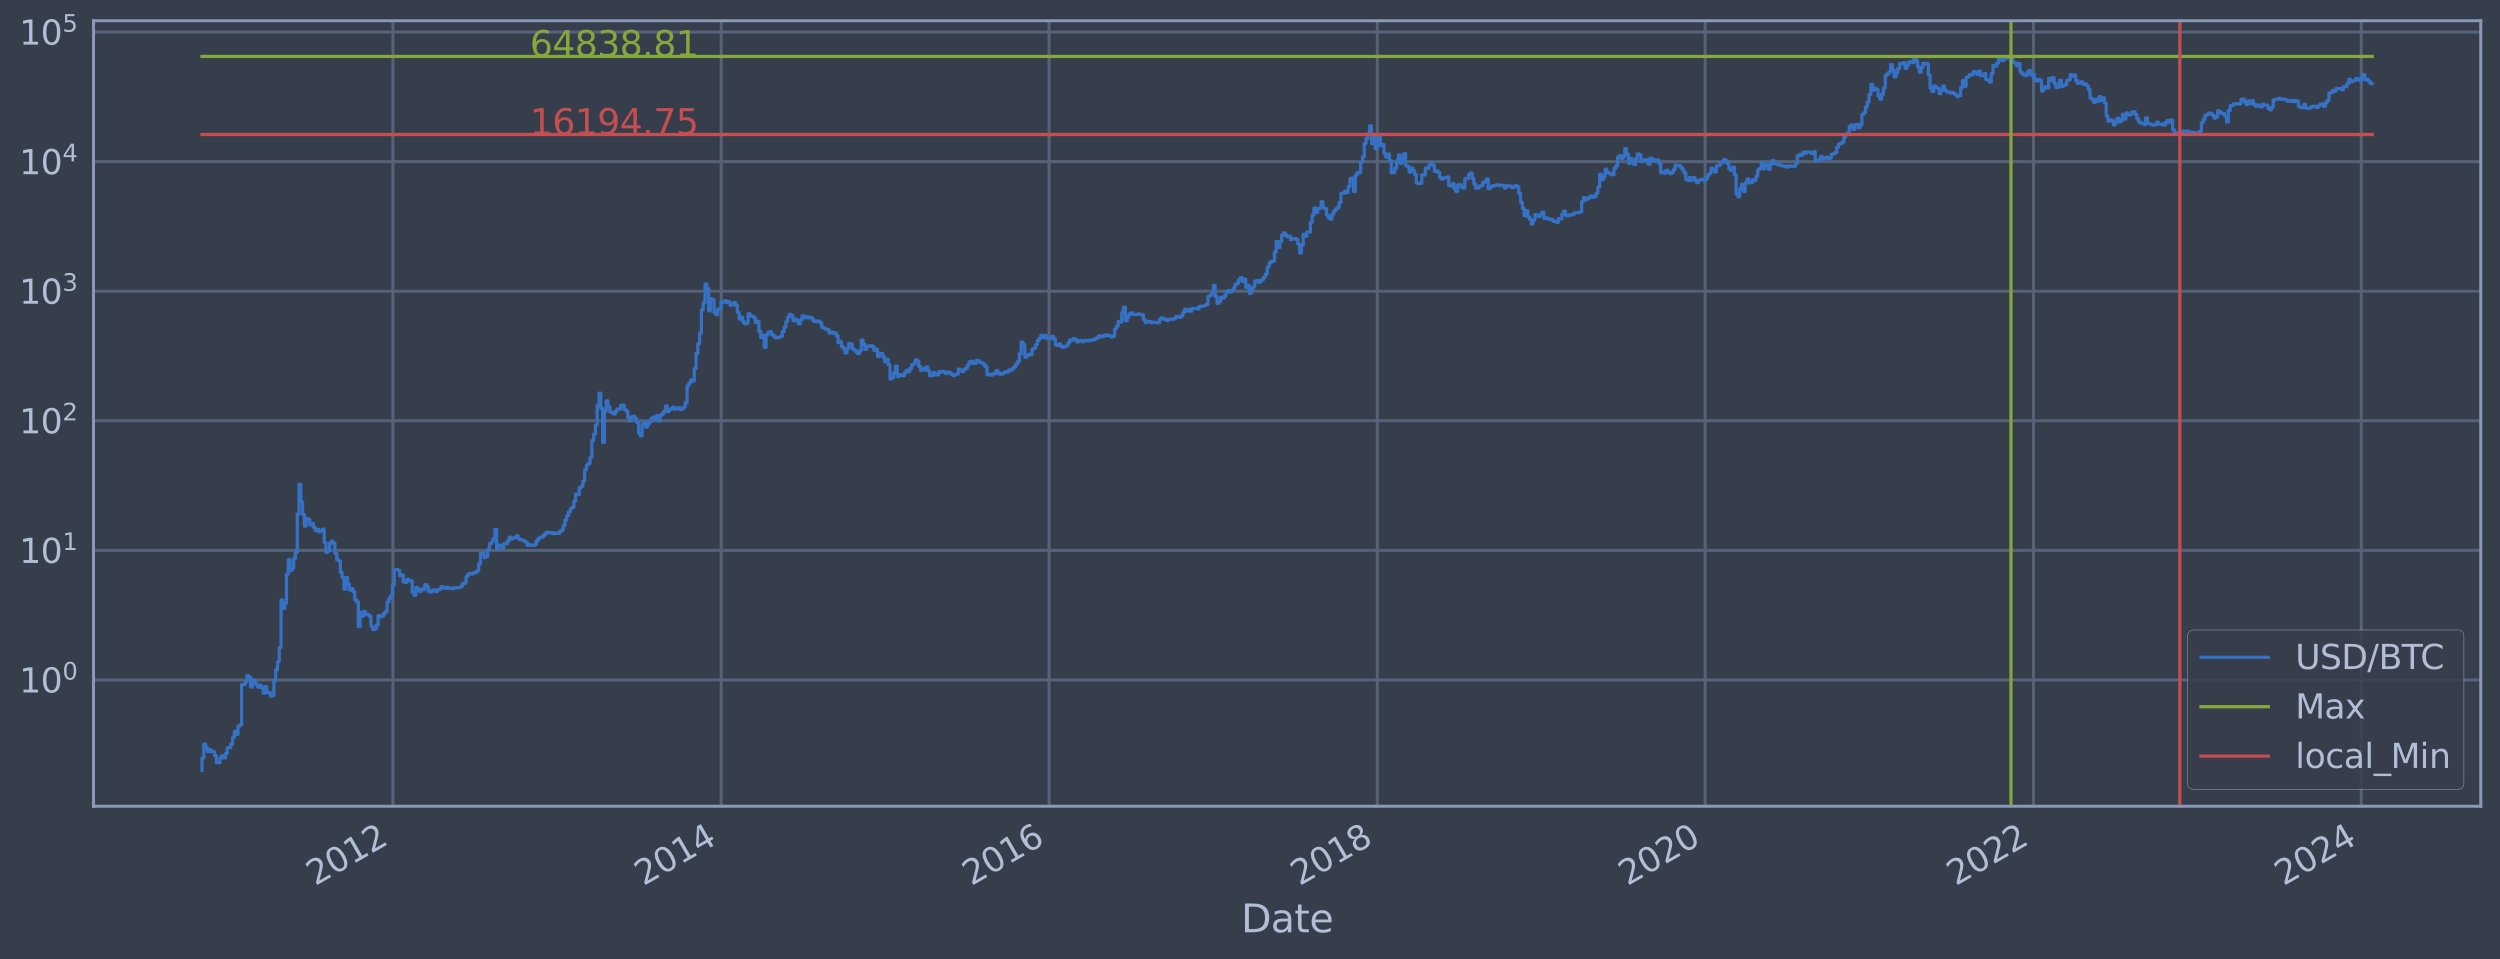 <?xml version="1.0" encoding="utf-8" standalone="no"?>
<!DOCTYPE svg PUBLIC "-//W3C//DTD SVG 1.1//EN"
  "http://www.w3.org/Graphics/SVG/1.1/DTD/svg11.dtd">
<svg xmlns:xlink="http://www.w3.org/1999/xlink" width="934.976pt" height="358.843pt" viewBox="0 0 934.976 358.843" xmlns="http://www.w3.org/2000/svg" version="1.1">
 <defs>
  <style type="text/css">*{stroke-linejoin: round; stroke-linecap: butt}</style>
 </defs>
 <g id="figure_1">
  <g id="patch_1">
   <path d="M 0 358.843 
L 934.976 358.843 
L 934.976 0 
L 0 0 
z
" style="fill: #373e4b"/>
  </g>
  <g id="axes_1">
   <g id="patch_2">
    <path d="M 34.976 301.513 
L 927.776 301.513 
L 927.776 7.753 
L 34.976 7.753 
z
" style="fill: #373e4b"/>
   </g>
   <g id="matplotlib.axis_1">
    <g id="xtick_1">
     <g id="line2d_1">
      <path d="M 146.939 301.513 
L 146.939 7.753 
" clip-path="url(#p9760d7328a)" style="fill: none; stroke: #546379; stroke-width: 1.12; stroke-linecap: square"/>
     </g>
     <g id="line2d_2"/>
     <g id="text_1">
      <!-- 2012 -->
      <g style="fill: #b1bed6" transform="translate(117.858 331.438) rotate(-30) scale(0.126 -0.126)">
       <defs>
        <path id="DejaVuSans-32" d="M 1228 531 
L 3431 531 
L 3431 0 
L 469 0 
L 469 531 
Q 828 903 1448 1529 
Q 2069 2156 2228 2338 
Q 2531 2678 2651 2914 
Q 2772 3150 2772 3378 
Q 2772 3750 2511 3984 
Q 2250 4219 1831 4219 
Q 1534 4219 1204 4116 
Q 875 4013 500 3803 
L 500 4441 
Q 881 4594 1212 4672 
Q 1544 4750 1819 4750 
Q 2544 4750 2975 4387 
Q 3406 4025 3406 3419 
Q 3406 3131 3298 2873 
Q 3191 2616 2906 2266 
Q 2828 2175 2409 1742 
Q 1991 1309 1228 531 
z
" transform="scale(0.016)"/>
        <path id="DejaVuSans-30" d="M 2034 4250 
Q 1547 4250 1301 3770 
Q 1056 3291 1056 2328 
Q 1056 1369 1301 889 
Q 1547 409 2034 409 
Q 2525 409 2770 889 
Q 3016 1369 3016 2328 
Q 3016 3291 2770 3770 
Q 2525 4250 2034 4250 
z
M 2034 4750 
Q 2819 4750 3233 4129 
Q 3647 3509 3647 2328 
Q 3647 1150 3233 529 
Q 2819 -91 2034 -91 
Q 1250 -91 836 529 
Q 422 1150 422 2328 
Q 422 3509 836 4129 
Q 1250 4750 2034 4750 
z
" transform="scale(0.016)"/>
        <path id="DejaVuSans-31" d="M 794 531 
L 1825 531 
L 1825 4091 
L 703 3866 
L 703 4441 
L 1819 4666 
L 2450 4666 
L 2450 531 
L 3481 531 
L 3481 0 
L 794 0 
L 794 531 
z
" transform="scale(0.016)"/>
       </defs>
       <use xlink:href="#DejaVuSans-32"/>
       <use xlink:href="#DejaVuSans-30" x="63.623"/>
       <use xlink:href="#DejaVuSans-31" x="127.246"/>
       <use xlink:href="#DejaVuSans-32" x="190.869"/>
      </g>
     </g>
    </g>
    <g id="xtick_2">
     <g id="line2d_3">
      <path d="M 269.715 301.513 
L 269.715 7.753 
" clip-path="url(#p9760d7328a)" style="fill: none; stroke: #546379; stroke-width: 1.12; stroke-linecap: square"/>
     </g>
     <g id="line2d_4"/>
     <g id="text_2">
      <!-- 2014 -->
      <g style="fill: #b1bed6" transform="translate(240.634 331.438) rotate(-30) scale(0.126 -0.126)">
       <defs>
        <path id="DejaVuSans-34" d="M 2419 4116 
L 825 1625 
L 2419 1625 
L 2419 4116 
z
M 2253 4666 
L 3047 4666 
L 3047 1625 
L 3713 1625 
L 3713 1100 
L 3047 1100 
L 3047 0 
L 2419 0 
L 2419 1100 
L 313 1100 
L 313 1709 
L 2253 4666 
z
" transform="scale(0.016)"/>
       </defs>
       <use xlink:href="#DejaVuSans-32"/>
       <use xlink:href="#DejaVuSans-30" x="63.623"/>
       <use xlink:href="#DejaVuSans-31" x="127.246"/>
       <use xlink:href="#DejaVuSans-34" x="190.869"/>
      </g>
     </g>
    </g>
    <g id="xtick_3">
     <g id="line2d_5">
      <path d="M 392.323 301.513 
L 392.323 7.753 
" clip-path="url(#p9760d7328a)" style="fill: none; stroke: #546379; stroke-width: 1.12; stroke-linecap: square"/>
     </g>
     <g id="line2d_6"/>
     <g id="text_3">
      <!-- 2016 -->
      <g style="fill: #b1bed6" transform="translate(363.242 331.438) rotate(-30) scale(0.126 -0.126)">
       <defs>
        <path id="DejaVuSans-36" d="M 2113 2584 
Q 1688 2584 1439 2293 
Q 1191 2003 1191 1497 
Q 1191 994 1439 701 
Q 1688 409 2113 409 
Q 2538 409 2786 701 
Q 3034 994 3034 1497 
Q 3034 2003 2786 2293 
Q 2538 2584 2113 2584 
z
M 3366 4563 
L 3366 3988 
Q 3128 4100 2886 4159 
Q 2644 4219 2406 4219 
Q 1781 4219 1451 3797 
Q 1122 3375 1075 2522 
Q 1259 2794 1537 2939 
Q 1816 3084 2150 3084 
Q 2853 3084 3261 2657 
Q 3669 2231 3669 1497 
Q 3669 778 3244 343 
Q 2819 -91 2113 -91 
Q 1303 -91 875 529 
Q 447 1150 447 2328 
Q 447 3434 972 4092 
Q 1497 4750 2381 4750 
Q 2619 4750 2861 4703 
Q 3103 4656 3366 4563 
z
" transform="scale(0.016)"/>
       </defs>
       <use xlink:href="#DejaVuSans-32"/>
       <use xlink:href="#DejaVuSans-30" x="63.623"/>
       <use xlink:href="#DejaVuSans-31" x="127.246"/>
       <use xlink:href="#DejaVuSans-36" x="190.869"/>
      </g>
     </g>
    </g>
    <g id="xtick_4">
     <g id="line2d_7">
      <path d="M 515.098 301.513 
L 515.098 7.753 
" clip-path="url(#p9760d7328a)" style="fill: none; stroke: #546379; stroke-width: 1.12; stroke-linecap: square"/>
     </g>
     <g id="line2d_8"/>
     <g id="text_4">
      <!-- 2018 -->
      <g style="fill: #b1bed6" transform="translate(486.017 331.438) rotate(-30) scale(0.126 -0.126)">
       <defs>
        <path id="DejaVuSans-38" d="M 2034 2216 
Q 1584 2216 1326 1975 
Q 1069 1734 1069 1313 
Q 1069 891 1326 650 
Q 1584 409 2034 409 
Q 2484 409 2743 651 
Q 3003 894 3003 1313 
Q 3003 1734 2745 1975 
Q 2488 2216 2034 2216 
z
M 1403 2484 
Q 997 2584 770 2862 
Q 544 3141 544 3541 
Q 544 4100 942 4425 
Q 1341 4750 2034 4750 
Q 2731 4750 3128 4425 
Q 3525 4100 3525 3541 
Q 3525 3141 3298 2862 
Q 3072 2584 2669 2484 
Q 3125 2378 3379 2068 
Q 3634 1759 3634 1313 
Q 3634 634 3220 271 
Q 2806 -91 2034 -91 
Q 1263 -91 848 271 
Q 434 634 434 1313 
Q 434 1759 690 2068 
Q 947 2378 1403 2484 
z
M 1172 3481 
Q 1172 3119 1398 2916 
Q 1625 2713 2034 2713 
Q 2441 2713 2670 2916 
Q 2900 3119 2900 3481 
Q 2900 3844 2670 4047 
Q 2441 4250 2034 4250 
Q 1625 4250 1398 4047 
Q 1172 3844 1172 3481 
z
" transform="scale(0.016)"/>
       </defs>
       <use xlink:href="#DejaVuSans-32"/>
       <use xlink:href="#DejaVuSans-30" x="63.623"/>
       <use xlink:href="#DejaVuSans-31" x="127.246"/>
       <use xlink:href="#DejaVuSans-38" x="190.869"/>
      </g>
     </g>
    </g>
    <g id="xtick_5">
     <g id="line2d_9">
      <path d="M 637.706 301.513 
L 637.706 7.753 
" clip-path="url(#p9760d7328a)" style="fill: none; stroke: #546379; stroke-width: 1.12; stroke-linecap: square"/>
     </g>
     <g id="line2d_10"/>
     <g id="text_5">
      <!-- 2020 -->
      <g style="fill: #b1bed6" transform="translate(608.625 331.438) rotate(-30) scale(0.126 -0.126)">
       <use xlink:href="#DejaVuSans-32"/>
       <use xlink:href="#DejaVuSans-30" x="63.623"/>
       <use xlink:href="#DejaVuSans-32" x="127.246"/>
       <use xlink:href="#DejaVuSans-30" x="190.869"/>
      </g>
     </g>
    </g>
    <g id="xtick_6">
     <g id="line2d_11">
      <path d="M 760.482 301.513 
L 760.482 7.753 
" clip-path="url(#p9760d7328a)" style="fill: none; stroke: #546379; stroke-width: 1.12; stroke-linecap: square"/>
     </g>
     <g id="line2d_12"/>
     <g id="text_6">
      <!-- 2022 -->
      <g style="fill: #b1bed6" transform="translate(731.401 331.438) rotate(-30) scale(0.126 -0.126)">
       <use xlink:href="#DejaVuSans-32"/>
       <use xlink:href="#DejaVuSans-30" x="63.623"/>
       <use xlink:href="#DejaVuSans-32" x="127.246"/>
       <use xlink:href="#DejaVuSans-32" x="190.869"/>
      </g>
     </g>
    </g>
    <g id="xtick_7">
     <g id="line2d_13">
      <path d="M 883.09 301.513 
L 883.09 7.753 
" clip-path="url(#p9760d7328a)" style="fill: none; stroke: #546379; stroke-width: 1.12; stroke-linecap: square"/>
     </g>
     <g id="line2d_14"/>
     <g id="text_7">
      <!-- 2024 -->
      <g style="fill: #b1bed6" transform="translate(854.009 331.438) rotate(-30) scale(0.126 -0.126)">
       <use xlink:href="#DejaVuSans-32"/>
       <use xlink:href="#DejaVuSans-30" x="63.623"/>
       <use xlink:href="#DejaVuSans-32" x="127.246"/>
       <use xlink:href="#DejaVuSans-34" x="190.869"/>
      </g>
     </g>
    </g>
    <g id="text_8">
     <!-- Date -->
     <g style="fill: #b1bed6" transform="translate(464.167 348.649) scale(0.144 -0.144)">
      <defs>
       <path id="DejaVuSans-44" d="M 1259 4147 
L 1259 519 
L 2022 519 
Q 2988 519 3436 956 
Q 3884 1394 3884 2338 
Q 3884 3275 3436 3711 
Q 2988 4147 2022 4147 
L 1259 4147 
z
M 628 4666 
L 1925 4666 
Q 3281 4666 3915 4102 
Q 4550 3538 4550 2338 
Q 4550 1131 3912 565 
Q 3275 0 1925 0 
L 628 0 
L 628 4666 
z
" transform="scale(0.016)"/>
       <path id="DejaVuSans-61" d="M 2194 1759 
Q 1497 1759 1228 1600 
Q 959 1441 959 1056 
Q 959 750 1161 570 
Q 1363 391 1709 391 
Q 2188 391 2477 730 
Q 2766 1069 2766 1631 
L 2766 1759 
L 2194 1759 
z
M 3341 1997 
L 3341 0 
L 2766 0 
L 2766 531 
Q 2569 213 2275 61 
Q 1981 -91 1556 -91 
Q 1019 -91 701 211 
Q 384 513 384 1019 
Q 384 1609 779 1909 
Q 1175 2209 1959 2209 
L 2766 2209 
L 2766 2266 
Q 2766 2663 2505 2880 
Q 2244 3097 1772 3097 
Q 1472 3097 1187 3025 
Q 903 2953 641 2809 
L 641 3341 
Q 956 3463 1253 3523 
Q 1550 3584 1831 3584 
Q 2591 3584 2966 3190 
Q 3341 2797 3341 1997 
z
" transform="scale(0.016)"/>
       <path id="DejaVuSans-74" d="M 1172 4494 
L 1172 3500 
L 2356 3500 
L 2356 3053 
L 1172 3053 
L 1172 1153 
Q 1172 725 1289 603 
Q 1406 481 1766 481 
L 2356 481 
L 2356 0 
L 1766 0 
Q 1100 0 847 248 
Q 594 497 594 1153 
L 594 3053 
L 172 3053 
L 172 3500 
L 594 3500 
L 594 4494 
L 1172 4494 
z
" transform="scale(0.016)"/>
       <path id="DejaVuSans-65" d="M 3597 1894 
L 3597 1613 
L 953 1613 
Q 991 1019 1311 708 
Q 1631 397 2203 397 
Q 2534 397 2845 478 
Q 3156 559 3463 722 
L 3463 178 
Q 3153 47 2828 -22 
Q 2503 -91 2169 -91 
Q 1331 -91 842 396 
Q 353 884 353 1716 
Q 353 2575 817 3079 
Q 1281 3584 2069 3584 
Q 2775 3584 3186 3129 
Q 3597 2675 3597 1894 
z
M 3022 2063 
Q 3016 2534 2758 2815 
Q 2500 3097 2075 3097 
Q 1594 3097 1305 2825 
Q 1016 2553 972 2059 
L 3022 2063 
z
" transform="scale(0.016)"/>
      </defs>
      <use xlink:href="#DejaVuSans-44"/>
      <use xlink:href="#DejaVuSans-61" x="77.002"/>
      <use xlink:href="#DejaVuSans-74" x="138.281"/>
      <use xlink:href="#DejaVuSans-65" x="177.49"/>
     </g>
    </g>
   </g>
   <g id="matplotlib.axis_2">
    <g id="ytick_1">
     <g id="line2d_15">
      <path d="M 34.976 254.288 
L 927.776 254.288 
" clip-path="url(#p9760d7328a)" style="fill: none; stroke: #546379; stroke-width: 1.12; stroke-linecap: square"/>
     </g>
     <g id="line2d_16"/>
     <g id="text_9">
      <!-- $\mathdefault{10^{0}}$ -->
      <g style="fill: #b1bed6" transform="translate(7.2 259.075) scale(0.126 -0.126)">
       <use xlink:href="#DejaVuSans-31" transform="translate(0 0.766)"/>
       <use xlink:href="#DejaVuSans-30" transform="translate(63.623 0.766)"/>
       <use xlink:href="#DejaVuSans-30" transform="translate(128.203 39.047) scale(0.7)"/>
      </g>
     </g>
    </g>
    <g id="ytick_2">
     <g id="line2d_17">
      <path d="M 34.976 205.828 
L 927.776 205.828 
" clip-path="url(#p9760d7328a)" style="fill: none; stroke: #546379; stroke-width: 1.12; stroke-linecap: square"/>
     </g>
     <g id="line2d_18"/>
     <g id="text_10">
      <!-- $\mathdefault{10^{1}}$ -->
      <g style="fill: #b1bed6" transform="translate(7.2 210.615) scale(0.126 -0.126)">
       <use xlink:href="#DejaVuSans-31" transform="translate(0 0.684)"/>
       <use xlink:href="#DejaVuSans-30" transform="translate(63.623 0.684)"/>
       <use xlink:href="#DejaVuSans-31" transform="translate(128.203 38.966) scale(0.7)"/>
      </g>
     </g>
    </g>
    <g id="ytick_3">
     <g id="line2d_19">
      <path d="M 34.976 157.368 
L 927.776 157.368 
" clip-path="url(#p9760d7328a)" style="fill: none; stroke: #546379; stroke-width: 1.12; stroke-linecap: square"/>
     </g>
     <g id="line2d_20"/>
     <g id="text_11">
      <!-- $\mathdefault{10^{2}}$ -->
      <g style="fill: #b1bed6" transform="translate(7.2 162.155) scale(0.126 -0.126)">
       <use xlink:href="#DejaVuSans-31" transform="translate(0 0.766)"/>
       <use xlink:href="#DejaVuSans-30" transform="translate(63.623 0.766)"/>
       <use xlink:href="#DejaVuSans-32" transform="translate(128.203 39.047) scale(0.7)"/>
      </g>
     </g>
    </g>
    <g id="ytick_4">
     <g id="line2d_21">
      <path d="M 34.976 108.907 
L 927.776 108.907 
" clip-path="url(#p9760d7328a)" style="fill: none; stroke: #546379; stroke-width: 1.12; stroke-linecap: square"/>
     </g>
     <g id="line2d_22"/>
     <g id="text_12">
      <!-- $\mathdefault{10^{3}}$ -->
      <g style="fill: #b1bed6" transform="translate(7.2 113.694) scale(0.126 -0.126)">
       <defs>
        <path id="DejaVuSans-33" d="M 2597 2516 
Q 3050 2419 3304 2112 
Q 3559 1806 3559 1356 
Q 3559 666 3084 287 
Q 2609 -91 1734 -91 
Q 1441 -91 1130 -33 
Q 819 25 488 141 
L 488 750 
Q 750 597 1062 519 
Q 1375 441 1716 441 
Q 2309 441 2620 675 
Q 2931 909 2931 1356 
Q 2931 1769 2642 2001 
Q 2353 2234 1838 2234 
L 1294 2234 
L 1294 2753 
L 1863 2753 
Q 2328 2753 2575 2939 
Q 2822 3125 2822 3475 
Q 2822 3834 2567 4026 
Q 2313 4219 1838 4219 
Q 1578 4219 1281 4162 
Q 984 4106 628 3988 
L 628 4550 
Q 988 4650 1302 4700 
Q 1616 4750 1894 4750 
Q 2613 4750 3031 4423 
Q 3450 4097 3450 3541 
Q 3450 3153 3228 2886 
Q 3006 2619 2597 2516 
z
" transform="scale(0.016)"/>
       </defs>
       <use xlink:href="#DejaVuSans-31" transform="translate(0 0.766)"/>
       <use xlink:href="#DejaVuSans-30" transform="translate(63.623 0.766)"/>
       <use xlink:href="#DejaVuSans-33" transform="translate(128.203 39.047) scale(0.7)"/>
      </g>
     </g>
    </g>
    <g id="ytick_5">
     <g id="line2d_23">
      <path d="M 34.976 60.447 
L 927.776 60.447 
" clip-path="url(#p9760d7328a)" style="fill: none; stroke: #546379; stroke-width: 1.12; stroke-linecap: square"/>
     </g>
     <g id="line2d_24"/>
     <g id="text_13">
      <!-- $\mathdefault{10^{4}}$ -->
      <g style="fill: #b1bed6" transform="translate(7.2 65.234) scale(0.126 -0.126)">
       <use xlink:href="#DejaVuSans-31" transform="translate(0 0.684)"/>
       <use xlink:href="#DejaVuSans-30" transform="translate(63.623 0.684)"/>
       <use xlink:href="#DejaVuSans-34" transform="translate(128.203 38.966) scale(0.7)"/>
      </g>
     </g>
    </g>
    <g id="ytick_6">
     <g id="line2d_25">
      <path d="M 34.976 11.987 
L 927.776 11.987 
" clip-path="url(#p9760d7328a)" style="fill: none; stroke: #546379; stroke-width: 1.12; stroke-linecap: square"/>
     </g>
     <g id="line2d_26"/>
     <g id="text_14">
      <!-- $\mathdefault{10^{5}}$ -->
      <g style="fill: #b1bed6" transform="translate(7.2 16.774) scale(0.126 -0.126)">
       <defs>
        <path id="DejaVuSans-35" d="M 691 4666 
L 3169 4666 
L 3169 4134 
L 1269 4134 
L 1269 2991 
Q 1406 3038 1543 3061 
Q 1681 3084 1819 3084 
Q 2600 3084 3056 2656 
Q 3513 2228 3513 1497 
Q 3513 744 3044 326 
Q 2575 -91 1722 -91 
Q 1428 -91 1123 -41 
Q 819 9 494 109 
L 494 744 
Q 775 591 1075 516 
Q 1375 441 1709 441 
Q 2250 441 2565 725 
Q 2881 1009 2881 1497 
Q 2881 1984 2565 2268 
Q 2250 2553 1709 2553 
Q 1456 2553 1204 2497 
Q 953 2441 691 2322 
L 691 4666 
z
" transform="scale(0.016)"/>
       </defs>
       <use xlink:href="#DejaVuSans-31" transform="translate(0 0.684)"/>
       <use xlink:href="#DejaVuSans-30" transform="translate(63.623 0.684)"/>
       <use xlink:href="#DejaVuSans-35" transform="translate(128.203 38.966) scale(0.7)"/>
      </g>
     </g>
    </g>
    <g id="ytick_7">
     <g id="line2d_27"/>
    </g>
    <g id="ytick_8">
     <g id="line2d_28"/>
    </g>
    <g id="ytick_9">
     <g id="line2d_29"/>
    </g>
    <g id="ytick_10">
     <g id="line2d_30"/>
    </g>
    <g id="ytick_11">
     <g id="line2d_31"/>
    </g>
    <g id="ytick_12">
     <g id="line2d_32"/>
    </g>
    <g id="ytick_13">
     <g id="line2d_33"/>
    </g>
    <g id="ytick_14">
     <g id="line2d_34"/>
    </g>
    <g id="ytick_15">
     <g id="line2d_35"/>
    </g>
    <g id="ytick_16">
     <g id="line2d_36"/>
    </g>
    <g id="ytick_17">
     <g id="line2d_37"/>
    </g>
    <g id="ytick_18">
     <g id="line2d_38"/>
    </g>
    <g id="ytick_19">
     <g id="line2d_39"/>
    </g>
    <g id="ytick_20">
     <g id="line2d_40"/>
    </g>
    <g id="ytick_21">
     <g id="line2d_41"/>
    </g>
    <g id="ytick_22">
     <g id="line2d_42"/>
    </g>
    <g id="ytick_23">
     <g id="line2d_43"/>
    </g>
    <g id="ytick_24">
     <g id="line2d_44"/>
    </g>
    <g id="ytick_25">
     <g id="line2d_45"/>
    </g>
    <g id="ytick_26">
     <g id="line2d_46"/>
    </g>
    <g id="ytick_27">
     <g id="line2d_47"/>
    </g>
    <g id="ytick_28">
     <g id="line2d_48"/>
    </g>
    <g id="ytick_29">
     <g id="line2d_49"/>
    </g>
    <g id="ytick_30">
     <g id="line2d_50"/>
    </g>
    <g id="ytick_31">
     <g id="line2d_51"/>
    </g>
    <g id="ytick_32">
     <g id="line2d_52"/>
    </g>
    <g id="ytick_33">
     <g id="line2d_53"/>
    </g>
    <g id="ytick_34">
     <g id="line2d_54"/>
    </g>
    <g id="ytick_35">
     <g id="line2d_55"/>
    </g>
    <g id="ytick_36">
     <g id="line2d_56"/>
    </g>
    <g id="ytick_37">
     <g id="line2d_57"/>
    </g>
    <g id="ytick_38">
     <g id="line2d_58"/>
    </g>
    <g id="ytick_39">
     <g id="line2d_59"/>
    </g>
    <g id="ytick_40">
     <g id="line2d_60"/>
    </g>
    <g id="ytick_41">
     <g id="line2d_61"/>
    </g>
    <g id="ytick_42">
     <g id="line2d_62"/>
    </g>
    <g id="ytick_43">
     <g id="line2d_63"/>
    </g>
    <g id="ytick_44">
     <g id="line2d_64"/>
    </g>
    <g id="ytick_45">
     <g id="line2d_65"/>
    </g>
    <g id="ytick_46">
     <g id="line2d_66"/>
    </g>
    <g id="ytick_47">
     <g id="line2d_67"/>
    </g>
    <g id="ytick_48">
     <g id="line2d_68"/>
    </g>
    <g id="ytick_49">
     <g id="line2d_69"/>
    </g>
    <g id="ytick_50">
     <g id="line2d_70"/>
    </g>
    <g id="ytick_51">
     <g id="line2d_71"/>
    </g>
    <g id="ytick_52">
     <g id="line2d_72"/>
    </g>
    <g id="ytick_53">
     <g id="line2d_73"/>
    </g>
    <g id="ytick_54">
     <g id="line2d_74"/>
    </g>
   </g>
   <g id="line2d_75">
    <path d="M 75.558 288.16 
L 75.558 283.464 
L 76.23 283.464 
L 76.23 278.268 
L 76.901 278.268 
L 76.901 279.627 
L 77.573 279.627 
L 77.573 281.079 
L 78.245 281.079 
L 78.245 280.34 
L 78.917 280.34 
L 78.917 281.079 
L 80.261 281.079 
L 80.261 282.638 
L 80.932 282.638 
L 80.932 285.219 
L 82.276 285.219 
L 82.276 283.464 
L 82.948 283.464 
L 82.948 282.638 
L 83.62 282.638 
L 83.62 283.464 
L 84.292 283.464 
L 84.292 281.844 
L 84.963 281.844 
L 84.963 279.627 
L 86.307 279.627 
L 86.307 278.268 
L 86.979 278.268 
L 86.979 275.79 
L 87.651 275.79 
L 87.651 273.572 
L 88.322 273.572 
L 88.322 274.652 
L 88.994 274.652 
L 88.994 271.566 
L 89.666 271.566 
L 89.666 271.093 
L 90.338 271.093 
L 90.338 256.043 
L 91.682 256.043 
L 91.682 254.929 
L 92.353 254.929 
L 92.353 252.668 
L 93.025 252.668 
L 93.025 253.261 
L 93.697 253.261 
L 93.697 256.978 
L 94.369 256.978 
L 94.369 254.288 
L 95.041 254.288 
L 95.041 254.929 
L 95.713 254.929 
L 95.713 256.043 
L 96.384 256.043 
L 96.384 256.978 
L 97.056 256.978 
L 97.056 256.273 
L 97.728 256.273 
L 97.728 257.219 
L 98.4 257.219 
L 98.4 259.249 
L 99.072 259.249 
L 99.072 256.74 
L 99.743 256.74 
L 99.743 258.984 
L 101.087 258.984 
L 101.087 260.342 
L 101.759 260.342 
L 101.759 260.064 
L 102.431 260.064 
L 102.431 254.713 
L 103.103 254.713 
L 103.103 250.451 
L 103.774 250.451 
L 103.774 247.509 
L 104.446 247.509 
L 104.446 242.152 
L 105.118 242.152 
L 105.118 224.388 
L 105.79 224.388 
L 105.79 227.565 
L 106.462 227.565 
L 106.462 225.591 
L 107.134 225.591 
L 107.134 214.733 
L 107.805 214.733 
L 107.805 209.322 
L 108.477 209.322 
L 108.477 213.394 
L 109.149 213.394 
L 109.149 212.538 
L 109.821 212.538 
L 109.821 208.807 
L 110.493 208.807 
L 110.493 206.534 
L 111.164 206.534 
L 111.164 192.264 
L 111.836 192.264 
L 111.836 181.126 
L 112.508 181.126 
L 112.508 187.703 
L 113.18 187.703 
L 113.18 192.464 
L 113.852 192.464 
L 113.852 196.754 
L 114.524 196.754 
L 114.524 193.954 
L 115.195 193.954 
L 115.195 194.231 
L 115.867 194.231 
L 115.867 196.281 
L 116.539 196.281 
L 116.539 195.805 
L 117.211 195.805 
L 117.211 197.196 
L 117.883 197.196 
L 117.883 198.374 
L 118.555 198.374 
L 118.555 197.95 
L 119.226 197.95 
L 119.226 198.852 
L 119.898 198.852 
L 119.898 198.597 
L 120.57 198.597 
L 120.57 197.892 
L 121.242 197.892 
L 121.242 202.886 
L 121.914 202.886 
L 121.914 206.556 
L 122.585 206.556 
L 122.585 205.976 
L 123.257 205.976 
L 123.257 203.144 
L 123.929 203.144 
L 123.929 202.434 
L 124.601 202.434 
L 124.601 203.256 
L 125.273 203.256 
L 125.273 206.952 
L 125.945 206.952 
L 125.945 209.347 
L 126.616 209.347 
L 126.616 209.825 
L 127.288 209.825 
L 127.288 214.069 
L 127.96 214.069 
L 127.96 215.922 
L 128.632 215.922 
L 128.632 220.332 
L 129.304 220.332 
L 129.304 215.956 
L 129.976 215.956 
L 129.976 218.448 
L 130.647 218.448 
L 130.647 220.67 
L 131.319 220.67 
L 131.319 220.165 
L 131.991 220.165 
L 131.991 221.319 
L 132.663 221.319 
L 132.663 224.286 
L 133.335 224.286 
L 133.335 225.059 
L 134.006 225.059 
L 134.006 234.259 
L 134.678 234.259 
L 134.678 229.033 
L 135.35 229.033 
L 135.35 230.476 
L 136.022 230.476 
L 136.022 228.656 
L 136.694 228.656 
L 136.694 229.677 
L 137.366 229.677 
L 137.366 229.874 
L 138.037 229.874 
L 138.037 230.409 
L 138.709 230.409 
L 138.709 234.178 
L 139.381 234.178 
L 139.381 235.429 
L 140.053 235.429 
L 140.053 235.173 
L 140.725 235.173 
L 140.725 233.857 
L 141.397 233.857 
L 141.397 230.207 
L 142.068 230.207 
L 142.068 230.75 
L 142.74 230.75 
L 142.74 230.341 
L 143.412 230.341 
L 143.412 229.417 
L 144.084 229.417 
L 144.084 228.781 
L 144.756 228.781 
L 144.756 225.217 
L 145.427 225.217 
L 145.427 223.836 
L 146.099 223.836 
L 146.099 222.774 
L 146.771 222.774 
L 146.771 218.913 
L 147.443 218.913 
L 147.443 213.155 
L 148.115 213.155 
L 148.115 213.036 
L 148.787 213.036 
L 148.787 213.214 
L 149.458 213.214 
L 149.458 215.319 
L 150.13 215.319 
L 150.13 214.991 
L 150.802 214.991 
L 150.802 217.658 
L 151.474 217.658 
L 151.474 217.843 
L 152.146 217.843 
L 152.146 216.614 
L 152.818 216.614 
L 152.818 217.147 
L 154.161 217.22 
L 154.161 221.54 
L 154.833 221.54 
L 154.833 222.633 
L 155.505 222.633 
L 155.505 219.712 
L 156.177 219.712 
L 156.177 220.5 
L 156.848 220.5 
L 156.848 221.231 
L 157.52 221.231 
L 157.52 220.206 
L 158.192 220.206 
L 158.192 220.5 
L 158.864 220.5 
L 158.864 218.641 
L 159.536 218.641 
L 159.536 219.469 
L 160.208 219.469 
L 160.208 221.231 
L 160.879 221.231 
L 160.879 221.407 
L 161.551 221.407 
L 161.551 220.67 
L 162.895 220.585 
L 162.895 221.275 
L 163.567 221.275 
L 163.567 220.542 
L 164.91 220.458 
L 164.91 219.429 
L 165.582 219.429 
L 165.582 219.631 
L 166.254 219.631 
L 166.254 220.04 
L 166.926 220.04 
L 166.926 219.671 
L 167.598 219.671 
L 167.598 219.999 
L 168.941 219.999 
L 168.941 220.206 
L 169.613 220.206 
L 169.613 219.875 
L 171.629 219.794 
L 171.629 219.671 
L 172.3 219.671 
L 172.3 219.309 
L 172.972 219.309 
L 172.972 218.181 
L 174.316 218.106 
L 174.316 215.652 
L 174.988 215.652 
L 174.988 214.701 
L 175.66 214.701 
L 175.66 214.445 
L 176.331 214.445 
L 176.331 214.636 
L 177.003 214.636 
L 177.003 214.225 
L 177.675 214.225 
L 177.675 214.069 
L 178.347 214.069 
L 178.347 213.394 
L 179.019 213.394 
L 179.019 210.922 
L 179.69 210.922 
L 179.69 206.974 
L 180.362 206.974 
L 180.362 206.841 
L 181.034 206.841 
L 181.034 208.518 
L 181.706 208.518 
L 181.706 208.162 
L 182.378 208.162 
L 182.378 205.577 
L 183.05 205.577 
L 183.05 203.386 
L 183.721 203.386 
L 183.721 202.704 
L 184.393 202.704 
L 184.393 201.471 
L 185.065 201.471 
L 185.065 198.037 
L 185.737 198.037 
L 185.737 205.287 
L 186.409 205.287 
L 186.409 203.841 
L 187.081 203.841 
L 187.081 203.995 
L 187.752 203.995 
L 187.752 204.761 
L 188.424 204.761 
L 188.424 203.311 
L 189.768 203.368 
L 189.768 202.273 
L 190.44 202.273 
L 190.44 200.914 
L 191.111 200.914 
L 191.111 201.505 
L 191.783 201.505 
L 191.783 201.199 
L 192.455 201.199 
L 192.455 200.997 
L 193.127 200.997 
L 193.127 200.355 
L 193.799 200.355 
L 193.799 201.471 
L 194.471 201.471 
L 194.471 201.816 
L 195.142 201.816 
L 195.142 202.026 
L 195.814 202.026 
L 195.814 202.344 
L 196.486 202.344 
L 196.486 202.777 
L 197.158 202.777 
L 197.158 203.956 
L 197.83 203.956 
L 197.83 203.707 
L 198.502 203.707 
L 198.502 203.879 
L 199.845 203.918 
L 199.845 203.688 
L 200.517 203.688 
L 200.517 202.309 
L 201.189 202.309 
L 201.189 201.437 
L 201.861 201.437 
L 201.861 200.93 
L 203.204 200.864 
L 203.204 200.161 
L 203.876 200.161 
L 203.876 199.434 
L 204.548 199.434 
L 204.548 199.049 
L 205.22 199.049 
L 205.22 199.31 
L 206.563 199.202 
L 206.563 199.59 
L 207.235 199.59 
L 207.235 199.279 
L 207.907 199.279 
L 207.907 199.481 
L 209.251 199.449 
L 209.251 198.761 
L 209.923 198.761 
L 209.923 198.285 
L 210.594 198.285 
L 210.594 196.563 
L 211.266 196.563 
L 211.266 194.5 
L 211.938 194.5 
L 211.938 192.835 
L 212.61 192.835 
L 212.61 191.473 
L 213.282 191.473 
L 213.282 190.213 
L 213.953 190.213 
L 213.953 189.688 
L 214.625 189.688 
L 214.625 187.429 
L 215.297 187.429 
L 215.297 184.768 
L 215.969 184.768 
L 215.969 184.939 
L 216.641 184.939 
L 216.641 182.345 
L 217.313 182.345 
L 217.313 181.881 
L 217.984 181.881 
L 217.984 179.918 
L 218.656 179.918 
L 218.656 175.625 
L 219.328 175.625 
L 219.328 173.894 
L 220 173.894 
L 220 173.321 
L 220.672 173.321 
L 220.672 171.082 
L 221.344 171.082 
L 221.344 164.799 
L 222.015 164.799 
L 222.015 162.385 
L 222.687 162.385 
L 222.687 159.008 
L 223.359 159.008 
L 223.359 151.685 
L 224.031 151.685 
L 224.031 147.046 
L 224.703 147.046 
L 224.703 152.688 
L 225.374 152.688 
L 225.374 165.453 
L 226.046 165.453 
L 226.046 153.721 
L 226.718 153.721 
L 226.718 149.914 
L 227.39 149.914 
L 227.39 152.09 
L 228.062 152.09 
L 228.062 154.063 
L 228.734 154.063 
L 228.734 154.248 
L 229.405 154.248 
L 229.405 154.853 
L 230.077 154.853 
L 230.077 153.886 
L 230.749 153.886 
L 230.749 152.956 
L 232.093 153.062 
L 232.093 151.526 
L 233.436 151.477 
L 233.436 153.11 
L 234.108 153.11 
L 234.108 153.712 
L 234.78 153.712 
L 234.78 156.121 
L 235.452 156.121 
L 235.452 157.372 
L 236.124 157.372 
L 236.124 155.867 
L 236.795 155.867 
L 236.795 155.68 
L 237.467 155.68 
L 237.467 156.542 
L 238.139 156.542 
L 238.139 157.954 
L 238.811 157.954 
L 238.811 162.053 
L 239.483 162.053 
L 239.483 163.008 
L 240.155 163.008 
L 240.155 158.672 
L 240.826 158.672 
L 240.826 157.998 
L 241.498 157.998 
L 241.498 159.728 
L 242.17 159.728 
L 242.17 158.556 
L 242.842 158.556 
L 242.842 157.643 
L 243.514 157.643 
L 243.514 156.417 
L 244.186 156.417 
L 244.186 155.999 
L 244.857 155.999 
L 244.857 156.786 
L 245.529 156.786 
L 245.529 155.486 
L 246.201 155.486 
L 246.201 157.429 
L 246.873 157.429 
L 246.873 155.28 
L 247.545 155.28 
L 247.545 154.743 
L 248.216 154.743 
L 248.216 153.795 
L 248.888 153.795 
L 248.888 151.831 
L 249.56 151.831 
L 249.56 153.954 
L 250.232 153.954 
L 250.232 153.179 
L 250.904 153.179 
L 250.904 152.832 
L 251.576 152.832 
L 251.576 152.317 
L 252.247 152.317 
L 252.247 153.023 
L 252.919 153.023 
L 252.919 152.73 
L 253.591 152.73 
L 253.591 152.462 
L 254.263 152.462 
L 254.263 153.193 
L 254.935 153.193 
L 254.935 152.82 
L 255.607 152.82 
L 255.607 152.24 
L 256.278 152.24 
L 256.278 150.56 
L 256.95 150.56 
L 256.95 144.293 
L 257.622 144.293 
L 257.622 143.277 
L 258.294 143.277 
L 258.294 142.066 
L 258.966 142.066 
L 258.966 142.466 
L 259.637 142.466 
L 259.637 137.866 
L 260.309 137.866 
L 260.309 132.24 
L 260.981 132.24 
L 260.981 128.563 
L 261.653 128.563 
L 261.653 124.575 
L 262.325 124.575 
L 262.325 115.916 
L 262.997 115.916 
L 262.997 113.224 
L 263.668 113.224 
L 263.668 106.262 
L 264.34 106.262 
L 264.34 107.876 
L 265.012 107.876 
L 265.012 116.237 
L 265.684 116.237 
L 265.684 111.672 
L 266.356 111.672 
L 266.356 112.009 
L 267.028 112.009 
L 267.028 116.861 
L 267.699 116.861 
L 267.699 117.653 
L 268.371 117.653 
L 268.371 115.705 
L 269.043 115.705 
L 269.043 115.473 
L 269.715 115.473 
L 269.715 112.861 
L 270.387 112.861 
L 270.387 112.999 
L 271.058 112.999 
L 271.058 112.476 
L 271.73 112.476 
L 271.73 113.157 
L 272.402 113.157 
L 272.402 112.884 
L 273.074 112.884 
L 273.074 114.136 
L 273.746 114.136 
L 273.746 113.986 
L 274.418 113.986 
L 274.418 113.159 
L 275.089 113.159 
L 275.089 114.11 
L 275.761 114.11 
L 275.761 116.797 
L 276.433 116.797 
L 276.433 119.31 
L 277.105 119.31 
L 277.105 118.633 
L 277.777 118.633 
L 277.777 120.39 
L 278.449 120.39 
L 278.449 121.128 
L 279.12 121.128 
L 279.12 120.831 
L 279.792 120.831 
L 279.792 117.314 
L 280.464 117.314 
L 280.464 118.303 
L 281.808 118.267 
L 281.808 118.809 
L 282.479 118.809 
L 282.479 120.631 
L 283.151 120.631 
L 283.151 120.163 
L 283.823 120.163 
L 283.823 123.921 
L 284.495 123.921 
L 284.495 126.228 
L 285.167 126.228 
L 285.167 125.342 
L 285.839 125.342 
L 285.839 129.889 
L 286.51 129.889 
L 286.51 125.267 
L 287.182 125.267 
L 287.182 124.262 
L 287.854 124.262 
L 287.854 123.984 
L 288.526 123.984 
L 288.526 125.183 
L 289.198 125.183 
L 289.198 125.618 
L 289.87 125.618 
L 289.87 126.342 
L 291.213 126.3 
L 291.213 126.069 
L 291.885 126.069 
L 291.885 125.754 
L 292.557 125.754 
L 292.557 124.001 
L 293.229 124.001 
L 293.229 122.352 
L 293.9 122.352 
L 293.9 120.335 
L 294.572 120.335 
L 294.572 118.608 
L 295.244 118.608 
L 295.244 117.605 
L 295.916 117.605 
L 295.916 118.012 
L 296.588 118.012 
L 296.588 119.957 
L 297.26 119.957 
L 297.26 119.379 
L 297.931 119.379 
L 297.931 119.978 
L 298.603 119.978 
L 298.603 121.082 
L 299.275 121.082 
L 299.275 119.659 
L 299.947 119.659 
L 299.947 118.125 
L 300.619 118.125 
L 300.619 118.821 
L 301.291 118.821 
L 301.291 118.498 
L 301.962 118.498 
L 301.962 118.83 
L 302.634 118.83 
L 302.634 118.631 
L 303.306 118.631 
L 303.306 118.953 
L 303.978 118.953 
L 303.978 119.881 
L 304.65 119.881 
L 304.65 120.298 
L 305.321 120.298 
L 305.321 120.065 
L 306.665 120.048 
L 306.665 120.774 
L 307.337 120.774 
L 307.337 122.513 
L 308.009 122.513 
L 308.009 122.718 
L 308.681 122.718 
L 308.681 123.16 
L 310.024 123.219 
L 310.024 124.515 
L 310.696 124.515 
L 310.696 124.097 
L 311.368 124.097 
L 311.368 124.648 
L 312.04 124.648 
L 312.04 124.49 
L 312.712 124.49 
L 312.712 125.531 
L 313.383 125.531 
L 313.383 128.131 
L 314.055 128.131 
L 314.055 127.662 
L 314.727 127.662 
L 314.727 129.613 
L 315.399 129.613 
L 315.399 130.473 
L 316.071 130.473 
L 316.071 131.983 
L 316.742 131.983 
L 316.742 130.295 
L 317.414 130.295 
L 317.414 128.465 
L 318.086 128.465 
L 318.086 128.755 
L 318.758 128.755 
L 318.758 130.573 
L 319.43 130.573 
L 319.43 130.948 
L 320.102 130.948 
L 320.102 131.749 
L 320.773 131.749 
L 320.773 132.226 
L 321.445 132.226 
L 321.445 131.187 
L 322.117 131.187 
L 322.117 127.155 
L 322.789 127.155 
L 322.789 128.731 
L 323.461 128.731 
L 323.461 130.616 
L 324.133 130.616 
L 324.133 129.573 
L 324.804 129.573 
L 324.804 129.439 
L 325.476 129.439 
L 325.476 129.292 
L 326.148 129.292 
L 326.148 129.547 
L 326.82 129.547 
L 326.82 131.075 
L 327.492 131.075 
L 327.492 130.538 
L 328.163 130.538 
L 328.163 133.403 
L 328.835 133.403 
L 328.835 132.114 
L 329.507 132.114 
L 329.507 132.244 
L 330.179 132.244 
L 330.179 133.488 
L 330.851 133.488 
L 330.851 135.319 
L 331.523 135.319 
L 331.523 134.388 
L 332.194 134.388 
L 332.194 136.489 
L 332.866 136.489 
L 332.866 141.732 
L 333.538 141.732 
L 333.538 141.159 
L 334.21 141.159 
L 334.21 139.501 
L 334.882 139.501 
L 334.882 136.975 
L 335.554 136.975 
L 335.554 140.846 
L 336.225 140.846 
L 336.225 140.141 
L 336.897 140.141 
L 336.897 140.401 
L 337.569 140.401 
L 337.569 140.552 
L 338.241 140.552 
L 338.241 139.43 
L 338.913 139.43 
L 338.913 138.442 
L 339.584 138.442 
L 339.584 138.948 
L 340.256 138.948 
L 340.256 137.791 
L 340.928 137.791 
L 340.928 136.459 
L 341.6 136.459 
L 341.6 136.077 
L 342.272 136.077 
L 342.272 134.607 
L 342.944 134.607 
L 342.944 135.012 
L 343.615 135.012 
L 343.615 137.089 
L 344.287 137.089 
L 344.287 138.508 
L 344.959 138.508 
L 344.959 137.836 
L 345.631 137.836 
L 345.631 138.381 
L 346.303 138.381 
L 346.303 137.216 
L 346.975 137.216 
L 346.975 138.681 
L 347.646 138.681 
L 347.646 140.488 
L 348.99 140.523 
L 348.99 139.31 
L 349.662 139.31 
L 349.662 140.18 
L 351.005 140.243 
L 351.005 138.989 
L 351.677 138.989 
L 351.677 139.193 
L 352.349 139.193 
L 352.349 138.859 
L 353.021 138.859 
L 353.021 139.174 
L 353.693 139.174 
L 353.693 139.71 
L 354.365 139.71 
L 354.365 139.14 
L 355.036 139.14 
L 355.036 139.358 
L 355.708 139.358 
L 355.708 139.991 
L 356.38 139.991 
L 356.38 140.5 
L 357.052 140.5 
L 357.052 140.053 
L 357.724 140.053 
L 357.724 139.875 
L 358.396 139.875 
L 358.396 138.085 
L 359.067 138.085 
L 359.067 138.53 
L 359.739 138.53 
L 359.739 138.925 
L 360.411 138.925 
L 360.411 138.204 
L 361.083 138.204 
L 361.083 137.693 
L 361.755 137.693 
L 361.755 136.578 
L 362.426 136.578 
L 362.426 135.332 
L 363.098 135.332 
L 363.098 135.111 
L 363.77 135.111 
L 363.77 135.945 
L 365.114 135.851 
L 365.114 134.756 
L 365.786 134.756 
L 365.786 135.072 
L 366.457 135.072 
L 366.457 135.614 
L 367.129 135.614 
L 367.129 135.749 
L 367.801 135.749 
L 367.801 136.387 
L 368.473 136.387 
L 368.473 137.142 
L 369.145 137.142 
L 369.145 140.184 
L 369.817 140.184 
L 369.817 140.009 
L 370.488 140.009 
L 370.488 140.29 
L 371.16 140.29 
L 371.16 139.815 
L 372.504 139.771 
L 372.504 138.576 
L 373.176 138.576 
L 373.176 139.41 
L 373.847 139.41 
L 373.847 139.992 
L 374.519 139.992 
L 374.519 139.823 
L 375.191 139.823 
L 375.191 139.475 
L 375.863 139.475 
L 375.863 139.018 
L 376.535 139.018 
L 376.535 139.139 
L 377.207 139.139 
L 377.207 138.354 
L 378.55 138.447 
L 378.55 137.876 
L 379.222 137.876 
L 379.222 137.174 
L 379.894 137.174 
L 379.894 136.127 
L 380.566 136.127 
L 380.566 135.201 
L 381.238 135.201 
L 381.238 132.357 
L 381.909 132.357 
L 381.909 127.956 
L 382.581 127.956 
L 382.581 128.886 
L 383.253 128.886 
L 383.253 133.625 
L 383.925 133.625 
L 383.925 132.956 
L 384.597 132.956 
L 384.597 132.503 
L 385.268 132.503 
L 385.268 132.66 
L 385.94 132.66 
L 385.94 130.526 
L 386.612 130.526 
L 386.612 130.259 
L 387.284 130.259 
L 387.284 128.89 
L 387.956 128.89 
L 387.956 127.341 
L 388.628 127.341 
L 388.628 126.504 
L 389.299 126.504 
L 389.299 125.407 
L 389.971 125.407 
L 389.971 126.265 
L 390.643 126.265 
L 390.643 125.457 
L 391.315 125.457 
L 391.315 126.512 
L 392.659 126.535 
L 392.659 126.706 
L 393.33 126.706 
L 393.33 125.786 
L 394.002 125.786 
L 394.002 126.692 
L 394.674 126.692 
L 394.674 128.969 
L 395.346 128.969 
L 395.346 129.188 
L 396.018 129.188 
L 396.018 128.635 
L 396.689 128.635 
L 396.689 129.46 
L 397.361 129.46 
L 397.361 129.92 
L 398.033 129.92 
L 398.033 129.55 
L 398.705 129.55 
L 398.705 129.381 
L 399.377 129.381 
L 399.377 128.233 
L 400.049 128.233 
L 400.049 127.166 
L 401.392 127.202 
L 401.392 126.592 
L 402.064 126.592 
L 402.064 127.04 
L 402.736 127.04 
L 402.736 127.894 
L 403.408 127.894 
L 403.408 127.366 
L 404.751 127.417 
L 404.751 127.777 
L 405.423 127.777 
L 405.423 127.346 
L 406.767 127.318 
L 406.767 127.481 
L 407.439 127.481 
L 407.439 127.24 
L 408.782 127.167 
L 408.782 127.033 
L 409.454 127.033 
L 409.454 126.696 
L 410.126 126.696 
L 410.126 126.38 
L 410.798 126.38 
L 410.798 125.623 
L 411.47 125.623 
L 411.47 125.934 
L 412.141 125.934 
L 412.141 125.573 
L 412.813 125.573 
L 412.813 125.742 
L 413.485 125.742 
L 413.485 125.22 
L 414.157 125.22 
L 414.157 125.442 
L 414.829 125.442 
L 414.829 125.569 
L 415.501 125.569 
L 415.501 126.033 
L 416.172 126.033 
L 416.172 125.774 
L 416.844 125.774 
L 416.844 123.025 
L 417.516 123.025 
L 417.516 121.954 
L 418.188 121.954 
L 418.188 120.237 
L 418.86 120.237 
L 418.86 120.446 
L 419.531 120.446 
L 419.531 116.864 
L 420.203 116.864 
L 420.203 114.907 
L 420.875 114.907 
L 420.875 119.912 
L 421.547 119.912 
L 421.547 118.625 
L 422.219 118.625 
L 422.219 117.4 
L 422.891 117.4 
L 422.891 116.963 
L 423.562 116.963 
L 423.562 117.557 
L 425.578 117.61 
L 425.578 117.414 
L 426.25 117.414 
L 426.25 117.605 
L 426.922 117.605 
L 426.922 117.795 
L 427.593 117.795 
L 427.593 119.464 
L 428.265 119.464 
L 428.265 120.638 
L 428.937 120.638 
L 428.937 120.192 
L 430.281 120.251 
L 430.281 120.704 
L 430.952 120.704 
L 430.952 120.472 
L 432.296 120.526 
L 432.296 120.682 
L 433.64 120.664 
L 433.64 119.374 
L 434.312 119.374 
L 434.312 118.912 
L 434.983 118.912 
L 434.983 119.345 
L 436.327 119.403 
L 436.327 119.867 
L 436.999 119.867 
L 436.999 119.421 
L 439.014 119.408 
L 439.014 119.157 
L 439.686 119.157 
L 439.686 118.46 
L 440.358 118.46 
L 440.358 118.334 
L 441.03 118.334 
L 441.03 118.668 
L 441.702 118.668 
L 441.702 118.171 
L 442.373 118.171 
L 442.373 116.842 
L 443.045 116.842 
L 443.045 115.629 
L 443.717 115.629 
L 443.717 116.31 
L 444.389 116.31 
L 444.389 115.777 
L 445.061 115.777 
L 445.061 116.403 
L 445.733 116.403 
L 445.733 115.334 
L 447.748 115.328 
L 447.748 115.53 
L 448.42 115.53 
L 448.42 114.601 
L 449.764 114.504 
L 449.764 114.458 
L 450.435 114.458 
L 450.435 114.248 
L 451.107 114.248 
L 451.107 113.841 
L 451.779 113.841 
L 451.779 110.802 
L 452.451 110.802 
L 452.451 110.427 
L 453.123 110.427 
L 453.123 109.661 
L 453.794 109.661 
L 453.794 106.727 
L 454.466 106.727 
L 454.466 110.881 
L 455.138 110.881 
L 455.138 113.459 
L 455.81 113.459 
L 455.81 112.815 
L 456.482 112.815 
L 456.482 111.227 
L 457.154 111.227 
L 457.154 111.512 
L 457.825 111.512 
L 457.825 110.694 
L 458.497 110.694 
L 458.497 109.259 
L 459.169 109.259 
L 459.169 108.675 
L 459.841 108.675 
L 459.841 109.218 
L 460.513 109.218 
L 460.513 108.882 
L 461.185 108.882 
L 461.185 107.79 
L 461.856 107.79 
L 461.856 106.428 
L 462.528 106.428 
L 462.528 105.959 
L 463.2 105.959 
L 463.2 104.637 
L 463.872 104.637 
L 463.872 103.86 
L 464.544 103.86 
L 464.544 105.209 
L 465.215 105.209 
L 465.215 104.368 
L 465.887 104.368 
L 465.887 107.517 
L 466.559 107.517 
L 466.559 106.654 
L 467.231 106.654 
L 467.231 109.727 
L 467.903 109.727 
L 467.903 108.087 
L 468.575 108.087 
L 468.575 107.288 
L 469.246 107.288 
L 469.246 105.18 
L 469.918 105.18 
L 469.918 104.896 
L 470.59 104.896 
L 470.59 105.597 
L 471.262 105.597 
L 471.262 105.049 
L 471.934 105.049 
L 471.934 104.495 
L 472.606 104.495 
L 472.606 103.58 
L 473.277 103.58 
L 473.277 102.517 
L 473.949 102.517 
L 473.949 99.858 
L 474.621 99.858 
L 474.621 98.354 
L 475.293 98.354 
L 475.293 97.828 
L 475.965 97.828 
L 475.965 97.629 
L 476.636 97.629 
L 476.636 94.227 
L 477.308 94.227 
L 477.308 90.295 
L 477.98 90.295 
L 477.98 92.531 
L 478.652 92.531 
L 478.652 90.395 
L 479.324 90.395 
L 479.324 88.01 
L 479.996 88.01 
L 479.996 87.05 
L 480.667 87.05 
L 480.667 87.957 
L 481.339 87.957 
L 481.339 88.558 
L 482.011 88.558 
L 482.011 88.328 
L 482.683 88.328 
L 482.683 89.606 
L 483.355 89.606 
L 483.355 89.275 
L 484.698 89.207 
L 484.698 89.599 
L 485.37 89.599 
L 485.37 91.278 
L 486.042 91.278 
L 486.042 94.613 
L 486.714 94.613 
L 486.714 91.699 
L 487.386 91.699 
L 487.386 87.63 
L 488.057 87.63 
L 488.057 88.345 
L 488.729 88.345 
L 488.729 86.77 
L 490.073 86.817 
L 490.073 83.098 
L 490.745 83.098 
L 490.745 80.435 
L 491.417 80.435 
L 491.417 77.842 
L 492.088 77.842 
L 492.088 79.446 
L 492.76 79.446 
L 492.76 78.054 
L 493.432 78.054 
L 493.432 77.837 
L 494.104 77.837 
L 494.104 75.424 
L 494.776 75.424 
L 494.776 77.797 
L 495.448 77.797 
L 495.448 78.059 
L 496.119 78.059 
L 496.119 80.453 
L 496.791 80.453 
L 496.791 81.495 
L 497.463 81.495 
L 497.463 81.943 
L 498.135 81.943 
L 498.135 80.092 
L 498.807 80.092 
L 498.807 78.884 
L 499.478 78.884 
L 499.478 78.169 
L 500.15 78.169 
L 500.15 77.538 
L 500.822 77.538 
L 500.822 75.797 
L 501.494 75.797 
L 501.494 72.308 
L 502.838 72.288 
L 502.838 71.55 
L 503.509 71.55 
L 503.509 72.021 
L 504.181 72.021 
L 504.181 69.787 
L 504.853 69.787 
L 504.853 66.881 
L 505.525 66.881 
L 505.525 66.59 
L 506.197 66.59 
L 506.197 71.587 
L 506.869 71.587 
L 506.869 65.492 
L 507.54 65.492 
L 507.54 64.514 
L 508.884 64.591 
L 508.884 60.618 
L 509.556 60.618 
L 509.556 58.609 
L 510.228 58.609 
L 510.228 53.602 
L 510.899 53.602 
L 510.899 51.817 
L 511.571 51.817 
L 511.571 50.025 
L 512.243 50.025 
L 512.243 47.037 
L 512.915 47.037 
L 512.915 53.704 
L 513.587 53.704 
L 513.587 50.983 
L 514.259 50.983 
L 514.259 55.562 
L 514.93 55.562 
L 514.93 51.859 
L 515.602 51.859 
L 515.602 50.303 
L 516.274 50.303 
L 516.274 54.468 
L 516.946 54.468 
L 516.946 54.047 
L 517.618 54.047 
L 517.618 57.494 
L 518.29 57.494 
L 518.29 58.766 
L 518.961 58.766 
L 518.961 57.632 
L 519.633 57.632 
L 519.633 60.022 
L 520.305 60.022 
L 520.305 64.618 
L 521.649 64.508 
L 521.649 62.91 
L 522.32 62.91 
L 522.32 60.075 
L 522.992 60.075 
L 522.992 57.976 
L 523.664 57.976 
L 523.664 61.089 
L 524.336 61.089 
L 524.336 59.76 
L 525.008 59.76 
L 525.008 57.475 
L 525.68 57.475 
L 525.68 61.919 
L 526.351 61.919 
L 526.351 62.363 
L 527.023 62.363 
L 527.023 64.374 
L 527.695 64.374 
L 527.695 62.876 
L 528.367 62.876 
L 528.367 63.784 
L 529.039 63.784 
L 529.039 65.274 
L 529.711 65.274 
L 529.711 68.479 
L 530.382 68.479 
L 530.382 68.605 
L 531.726 68.612 
L 531.726 65.421 
L 533.07 65.389 
L 533.07 62.828 
L 533.741 62.828 
L 533.741 62.97 
L 534.413 62.97 
L 534.413 61.753 
L 535.085 61.753 
L 535.085 60.973 
L 535.757 60.973 
L 535.757 61.819 
L 536.429 61.819 
L 536.429 64.125 
L 537.101 64.125 
L 537.101 63.939 
L 537.772 63.939 
L 537.772 64.516 
L 538.444 64.516 
L 538.444 66.468 
L 539.116 66.468 
L 539.116 66.943 
L 539.788 66.943 
L 539.788 66.531 
L 541.132 66.514 
L 541.132 66.18 
L 541.803 66.18 
L 541.803 69.343 
L 542.475 69.343 
L 542.475 69.55 
L 543.147 69.55 
L 543.147 68.685 
L 543.819 68.685 
L 543.819 70.654 
L 544.491 70.654 
L 544.491 71.63 
L 545.162 71.63 
L 545.162 69.108 
L 546.506 69.101 
L 546.506 70.074 
L 547.178 70.074 
L 547.178 70.343 
L 547.85 70.343 
L 547.85 66.867 
L 549.193 66.765 
L 549.193 65.302 
L 549.865 65.302 
L 549.865 64.697 
L 550.537 64.697 
L 550.537 66.742 
L 551.209 66.742 
L 551.209 68.818 
L 551.881 68.818 
L 551.881 70.414 
L 552.553 70.414 
L 552.553 70.269 
L 553.224 70.269 
L 553.224 69.557 
L 553.896 69.557 
L 553.896 69.43 
L 554.568 69.43 
L 554.568 68.253 
L 555.24 68.253 
L 555.24 67.897 
L 555.912 67.897 
L 555.912 66.901 
L 556.583 66.901 
L 556.583 70.562 
L 557.255 70.562 
L 557.255 70.084 
L 557.927 70.084 
L 557.927 69.522 
L 559.271 69.526 
L 559.271 69.245 
L 559.943 69.245 
L 559.943 69.101 
L 560.614 69.101 
L 560.614 69.445 
L 561.286 69.445 
L 561.286 69.276 
L 562.63 69.253 
L 562.63 70.288 
L 563.302 70.288 
L 563.302 69.482 
L 564.645 69.533 
L 564.645 69.604 
L 565.317 69.604 
L 565.317 70.166 
L 565.989 70.166 
L 565.989 69.967 
L 566.661 69.967 
L 566.661 69.395 
L 567.333 69.395 
L 567.333 69.812 
L 568.004 69.812 
L 568.004 72.43 
L 568.676 72.43 
L 568.676 75.681 
L 569.348 75.681 
L 569.348 77.952 
L 570.02 77.952 
L 570.02 80.654 
L 570.692 80.654 
L 570.692 78.764 
L 571.364 78.764 
L 571.364 81.118 
L 572.035 81.118 
L 572.035 82.017 
L 572.707 82.017 
L 572.707 83.728 
L 573.379 83.728 
L 573.379 82.204 
L 574.051 82.204 
L 574.051 80.265 
L 574.723 80.265 
L 574.723 80.692 
L 575.395 80.692 
L 575.395 80.976 
L 576.066 80.976 
L 576.066 80.096 
L 576.738 80.096 
L 576.738 79.357 
L 577.41 79.357 
L 577.41 81.68 
L 578.082 81.68 
L 578.082 81.472 
L 578.754 81.472 
L 578.754 81.799 
L 579.425 81.799 
L 579.425 82.023 
L 580.769 82.088 
L 580.769 82.723 
L 582.113 82.808 
L 582.113 83.184 
L 582.785 83.184 
L 582.785 81.777 
L 583.456 81.777 
L 583.456 81.901 
L 584.128 81.901 
L 584.128 80.122 
L 584.8 80.122 
L 584.8 79.009 
L 585.472 79.009 
L 585.472 80.628 
L 586.816 80.73 
L 586.816 80.336 
L 588.159 80.367 
L 588.159 80.068 
L 588.831 80.068 
L 588.831 79.579 
L 590.846 79.478 
L 590.846 79.139 
L 591.518 79.139 
L 591.518 75.412 
L 592.19 75.412 
L 592.19 73.933 
L 592.862 73.933 
L 592.862 74.731 
L 593.534 74.731 
L 593.534 74.223 
L 594.206 74.223 
L 594.206 73.772 
L 594.877 73.772 
L 594.877 73.283 
L 595.549 73.283 
L 595.549 73.804 
L 596.221 73.804 
L 596.221 73.454 
L 596.893 73.454 
L 596.893 72.335 
L 597.565 72.335 
L 597.565 70.011 
L 598.237 70.011 
L 598.237 65.163 
L 598.908 65.163 
L 598.908 67.172 
L 599.58 67.172 
L 599.58 66.151 
L 600.252 66.151 
L 600.252 63.271 
L 600.924 63.271 
L 600.924 64.439 
L 601.596 64.439 
L 601.596 64.791 
L 602.267 64.791 
L 602.267 65.148 
L 602.939 65.148 
L 602.939 65.361 
L 603.611 65.361 
L 603.611 62.996 
L 604.283 62.996 
L 604.283 62.016 
L 604.955 62.016 
L 604.955 58.799 
L 605.627 58.799 
L 605.627 58.189 
L 606.298 58.189 
L 606.298 59.263 
L 606.97 59.263 
L 606.97 58.527 
L 607.642 58.527 
L 607.642 55.605 
L 608.314 55.605 
L 608.314 57.71 
L 608.986 57.71 
L 608.986 61.144 
L 609.658 61.144 
L 609.658 59.246 
L 610.329 59.246 
L 610.329 60.712 
L 611.001 60.712 
L 611.001 61.524 
L 611.673 61.524 
L 611.673 59.361 
L 612.345 59.361 
L 612.345 57.569 
L 613.017 57.569 
L 613.017 57.908 
L 613.688 57.908 
L 613.688 60.412 
L 614.36 60.412 
L 614.36 59.789 
L 615.032 59.789 
L 615.032 60.213 
L 615.704 60.213 
L 615.704 59.702 
L 616.376 59.702 
L 616.376 61.355 
L 617.048 61.355 
L 617.048 59.179 
L 617.719 59.179 
L 617.719 59.446 
L 618.391 59.446 
L 618.391 60.115 
L 619.063 60.115 
L 619.063 59.804 
L 620.407 59.874 
L 620.407 61.124 
L 621.079 61.124 
L 621.079 64.639 
L 621.75 64.639 
L 621.75 64.311 
L 622.422 64.311 
L 622.422 64.758 
L 623.094 64.758 
L 623.094 63.651 
L 623.766 63.651 
L 623.766 64.41 
L 624.438 64.41 
L 624.438 64.942 
L 625.109 64.942 
L 625.109 64.566 
L 625.781 64.566 
L 625.781 63.459 
L 626.453 63.459 
L 626.453 61.675 
L 627.125 61.675 
L 627.125 61.972 
L 628.469 61.877 
L 628.469 62.578 
L 629.14 62.578 
L 629.14 63.542 
L 629.812 63.542 
L 629.812 64.685 
L 630.484 64.685 
L 630.484 67.11 
L 631.156 67.11 
L 631.156 67.467 
L 631.828 67.467 
L 631.828 66.34 
L 632.5 66.34 
L 632.5 67.382 
L 633.171 67.382 
L 633.171 66.439 
L 633.843 66.439 
L 633.843 67.393 
L 634.515 67.393 
L 634.515 68.319 
L 635.187 68.319 
L 635.187 67.39 
L 635.859 67.39 
L 635.859 67.213 
L 636.53 67.213 
L 636.53 67.067 
L 637.202 67.067 
L 637.202 67.432 
L 637.874 67.432 
L 637.874 66.922 
L 638.546 66.922 
L 638.546 65.628 
L 639.218 65.628 
L 639.218 64.868 
L 639.89 64.868 
L 639.89 62.899 
L 640.561 62.899 
L 640.561 63.324 
L 641.233 63.324 
L 641.233 64.299 
L 641.905 64.299 
L 641.905 62.02 
L 643.249 61.942 
L 643.249 60.968 
L 643.921 60.968 
L 643.921 60.755 
L 644.592 60.755 
L 644.592 59.686 
L 645.264 59.686 
L 645.264 60.07 
L 645.936 60.07 
L 645.936 61.154 
L 646.608 61.154 
L 646.608 63.172 
L 647.28 63.172 
L 647.28 63.783 
L 647.951 63.783 
L 647.951 62.508 
L 648.623 62.508 
L 648.623 65.323 
L 649.295 65.323 
L 649.295 72.616 
L 649.967 72.616 
L 649.967 73.581 
L 650.639 73.581 
L 650.639 70.542 
L 651.311 70.542 
L 651.311 68.88 
L 651.982 68.88 
L 651.982 71.604 
L 652.654 71.604 
L 652.654 68.536 
L 653.326 68.536 
L 653.326 66.946 
L 653.998 66.946 
L 653.998 68.338 
L 655.342 68.342 
L 655.342 67.188 
L 656.013 67.188 
L 656.013 67.564 
L 656.685 67.564 
L 656.685 65.95 
L 657.357 65.95 
L 657.357 63.551 
L 658.029 63.551 
L 658.029 62.933 
L 658.701 62.933 
L 658.701 60.826 
L 659.372 60.826 
L 659.372 63.103 
L 660.044 63.103 
L 660.044 61.781 
L 660.716 61.781 
L 660.716 61.503 
L 661.388 61.503 
L 661.388 63.304 
L 662.06 63.304 
L 662.06 61.374 
L 662.732 61.374 
L 662.732 60.022 
L 663.403 60.022 
L 663.403 61.254 
L 664.075 61.254 
L 664.075 60.926 
L 664.747 60.926 
L 664.747 61.585 
L 666.091 61.627 
L 666.091 62.009 
L 667.434 62.109 
L 667.434 62.236 
L 668.106 62.236 
L 668.106 62.496 
L 668.778 62.496 
L 668.778 62.074 
L 670.122 62.12 
L 670.122 62.217 
L 671.465 62.169 
L 671.465 61.278 
L 672.137 61.278 
L 672.137 58.36 
L 672.809 58.36 
L 672.809 57.793 
L 673.481 57.793 
L 673.481 58.073 
L 674.153 58.073 
L 674.153 57.022 
L 674.824 57.022 
L 674.824 57.372 
L 675.496 57.372 
L 675.496 56.761 
L 676.84 56.847 
L 676.84 57.028 
L 677.512 57.028 
L 677.512 57.442 
L 678.184 57.442 
L 678.184 56.745 
L 678.855 56.745 
L 678.855 60.114 
L 679.527 60.114 
L 679.527 59.973 
L 680.199 59.973 
L 680.199 59.762 
L 680.871 59.762 
L 680.871 58.549 
L 681.543 58.549 
L 681.543 59.56 
L 682.214 59.56 
L 682.214 59.037 
L 682.886 59.037 
L 682.886 58.748 
L 683.558 58.748 
L 683.558 59.317 
L 684.23 59.317 
L 684.23 59.081 
L 684.902 59.081 
L 684.902 57.733 
L 685.574 57.733 
L 685.574 57.499 
L 686.245 57.499 
L 686.245 57.039 
L 686.917 57.039 
L 686.917 55.015 
L 687.589 55.015 
L 687.589 53.896 
L 688.261 53.896 
L 688.261 53.653 
L 688.933 53.653 
L 688.933 53.133 
L 689.605 53.133 
L 689.605 51.236 
L 690.276 51.236 
L 690.276 50.17 
L 690.948 50.17 
L 690.948 49.623 
L 691.62 49.623 
L 691.62 47.288 
L 692.292 47.288 
L 692.292 46.749 
L 692.964 46.749 
L 692.964 48.392 
L 693.635 48.392 
L 693.635 46.689 
L 694.307 46.689 
L 694.307 46.525 
L 694.979 46.525 
L 694.979 47.789 
L 695.651 47.789 
L 695.651 46.635 
L 696.323 46.635 
L 696.323 42.78 
L 696.995 42.78 
L 696.995 42.176 
L 697.666 42.176 
L 697.666 39.982 
L 698.338 39.982 
L 698.338 38.144 
L 699.01 38.144 
L 699.01 35.319 
L 699.682 35.319 
L 699.682 31.543 
L 700.354 31.543 
L 700.354 33.756 
L 701.026 33.756 
L 701.026 33.01 
L 701.697 33.01 
L 701.697 33.477 
L 702.369 33.477 
L 702.369 35.902 
L 703.041 35.902 
L 703.041 37.034 
L 703.713 37.034 
L 703.713 35.233 
L 704.385 35.233 
L 704.385 32.911 
L 705.056 32.911 
L 705.056 28.164 
L 705.728 28.164 
L 705.728 27.667 
L 706.4 27.667 
L 706.4 26.932 
L 707.072 26.932 
L 707.072 24.189 
L 707.744 24.189 
L 707.744 26.314 
L 708.416 26.314 
L 708.416 28.739 
L 709.087 28.739 
L 709.087 27.238 
L 709.759 27.238 
L 709.759 25.629 
L 710.431 25.629 
L 710.431 23.724 
L 711.103 23.724 
L 711.103 23.865 
L 711.775 23.865 
L 711.775 23.42 
L 712.447 23.42 
L 712.447 25.545 
L 713.118 25.545 
L 713.118 24.271 
L 713.79 24.271 
L 713.79 23.186 
L 714.462 23.186 
L 714.462 23.072 
L 715.134 23.072 
L 715.134 23.414 
L 715.806 23.414 
L 715.806 21.527 
L 716.477 21.527 
L 716.477 22.707 
L 717.149 22.707 
L 717.149 25.03 
L 717.821 25.03 
L 717.821 26.968 
L 718.493 26.968 
L 718.493 25.118 
L 719.165 25.118 
L 719.165 23.739 
L 720.508 23.677 
L 720.508 23.91 
L 721.18 23.91 
L 721.18 27.995 
L 721.852 27.995 
L 721.852 32.932 
L 722.524 32.932 
L 722.524 34.23 
L 723.196 34.23 
L 723.196 32.106 
L 723.868 32.106 
L 723.868 32.736 
L 724.539 32.736 
L 724.539 32.977 
L 725.211 32.977 
L 725.211 35.035 
L 725.883 35.035 
L 725.883 33.786 
L 726.555 33.786 
L 726.555 32.172 
L 727.227 32.172 
L 727.227 33.728 
L 727.898 33.728 
L 727.898 34.3 
L 728.57 34.3 
L 728.57 34.411 
L 729.242 34.411 
L 729.242 34.78 
L 729.914 34.78 
L 729.914 34.561 
L 730.586 34.561 
L 730.586 34.994 
L 731.258 34.994 
L 731.258 35.438 
L 731.929 35.438 
L 731.929 36.11 
L 732.601 36.11 
L 732.601 35.773 
L 733.273 35.773 
L 733.273 32.732 
L 733.945 32.732 
L 733.945 30.137 
L 734.617 30.137 
L 734.617 32.274 
L 735.289 32.274 
L 735.289 28.964 
L 735.96 28.964 
L 735.96 28.508 
L 736.632 28.508 
L 736.632 27.852 
L 737.304 27.852 
L 737.304 27.996 
L 737.976 27.996 
L 737.976 26.777 
L 738.648 26.777 
L 738.648 26.976 
L 739.319 26.976 
L 739.319 27.808 
L 739.991 27.808 
L 739.991 26.597 
L 740.663 26.597 
L 740.663 28.294 
L 742.007 28.303 
L 742.007 27.528 
L 742.679 27.528 
L 742.679 29.797 
L 744.022 29.84 
L 744.022 30.746 
L 744.694 30.746 
L 744.694 27.554 
L 745.366 27.554 
L 745.366 24.438 
L 746.038 24.438 
L 746.038 24.713 
L 746.71 24.713 
L 746.71 23.671 
L 747.381 23.671 
L 747.381 22.057 
L 748.053 22.057 
L 748.053 22.495 
L 748.725 22.495 
L 748.725 22.617 
L 749.397 22.617 
L 749.397 22.139 
L 750.069 22.139 
L 750.069 21.726 
L 750.74 21.726 
L 750.74 21.613 
L 751.412 21.613 
L 751.412 21.106 
L 752.084 21.106 
L 752.084 21.517 
L 752.756 21.517 
L 752.756 23.403 
L 753.428 23.403 
L 753.428 23.605 
L 754.1 23.605 
L 754.1 24.645 
L 754.771 24.645 
L 754.771 23.733 
L 755.443 23.733 
L 755.443 26.837 
L 756.115 26.837 
L 756.115 27.584 
L 756.787 27.584 
L 756.787 27.986 
L 757.459 27.986 
L 757.459 28.251 
L 758.131 28.251 
L 758.131 27.028 
L 758.802 27.028 
L 758.802 26.378 
L 759.474 26.378 
L 759.474 28.144 
L 760.146 28.144 
L 760.146 27.731 
L 760.818 27.731 
L 760.818 29.69 
L 761.49 29.69 
L 761.49 30.32 
L 762.161 30.32 
L 762.161 29.701 
L 762.833 29.701 
L 762.833 30.054 
L 763.505 30.054 
L 763.505 34.039 
L 764.177 34.039 
L 764.177 33.013 
L 764.849 33.013 
L 764.849 32.396 
L 765.521 32.396 
L 765.521 32.86 
L 766.192 32.86 
L 766.192 29.345 
L 766.864 29.345 
L 766.864 30.044 
L 767.536 30.044 
L 767.536 29.01 
L 768.208 29.01 
L 768.208 31.211 
L 768.88 31.211 
L 768.88 32.747 
L 769.552 32.747 
L 769.552 32.515 
L 770.223 32.515 
L 770.223 30.013 
L 770.895 30.013 
L 770.895 32.333 
L 771.567 32.333 
L 771.567 31.944 
L 772.239 31.944 
L 772.239 31.632 
L 772.911 31.632 
L 772.911 30.133 
L 773.582 30.133 
L 773.582 29.796 
L 774.254 29.796 
L 774.254 27.941 
L 774.926 27.941 
L 774.926 28.542 
L 775.598 28.542 
L 775.598 28.052 
L 776.27 28.052 
L 776.27 30.105 
L 776.942 30.105 
L 776.942 31.218 
L 777.613 31.218 
L 777.613 31.068 
L 778.285 31.068 
L 778.285 30.56 
L 778.957 30.56 
L 778.957 31.554 
L 779.629 31.554 
L 779.629 31.393 
L 780.301 31.393 
L 780.301 32.07 
L 780.973 32.07 
L 780.973 33.481 
L 781.644 33.481 
L 781.644 36.633 
L 782.316 36.633 
L 782.316 37.274 
L 782.988 37.274 
L 782.988 38.272 
L 783.66 38.272 
L 783.66 37.131 
L 784.332 37.131 
L 784.332 37.899 
L 785.003 37.899 
L 785.003 36.155 
L 785.675 36.155 
L 785.675 37.55 
L 786.347 37.55 
L 786.347 36.556 
L 787.019 36.556 
L 787.019 38.52 
L 787.691 38.52 
L 787.691 43.333 
L 788.363 43.333 
L 788.363 45.298 
L 789.034 45.298 
L 789.034 44.744 
L 789.706 44.744 
L 789.706 45.133 
L 790.378 45.133 
L 790.378 46.689 
L 791.05 46.689 
L 791.05 45.669 
L 791.722 45.669 
L 791.722 44.256 
L 792.394 44.256 
L 792.394 45.625 
L 793.065 45.625 
L 793.065 45.06 
L 793.737 45.06 
L 793.737 42.777 
L 794.409 42.777 
L 794.409 44.533 
L 795.081 44.533 
L 795.081 42.205 
L 795.753 42.205 
L 795.753 42.934 
L 797.096 42.966 
L 797.096 42.057 
L 797.768 42.057 
L 797.768 41.748 
L 798.44 41.748 
L 798.44 42.741 
L 799.112 42.741 
L 799.112 44.432 
L 799.784 44.432 
L 799.784 45.615 
L 800.455 45.615 
L 800.455 46.078 
L 801.799 46.034 
L 801.799 46.631 
L 802.471 46.631 
L 802.471 44.051 
L 803.143 44.051 
L 803.143 46.183 
L 803.815 46.183 
L 803.815 46.347 
L 804.486 46.347 
L 804.486 46.63 
L 805.158 46.63 
L 805.158 46.823 
L 805.83 46.823 
L 805.83 46.593 
L 806.502 46.593 
L 806.502 45.683 
L 807.174 45.683 
L 807.174 46.455 
L 808.517 46.518 
L 808.517 46.339 
L 809.189 46.339 
L 809.189 46.75 
L 809.861 46.75 
L 809.861 45.753 
L 810.533 45.753 
L 810.533 45.017 
L 811.205 45.017 
L 811.205 45.698 
L 811.876 45.698 
L 811.876 44.912 
L 812.548 44.912 
L 812.548 48.609 
L 813.22 48.609 
L 813.22 49.796 
L 813.892 49.796 
L 813.892 49.675 
L 814.564 49.675 
L 814.564 50.301 
L 815.236 50.301 
L 815.236 49.967 
L 815.907 49.967 
L 815.907 49.069 
L 818.595 49.025 
L 818.595 49.733 
L 819.266 49.733 
L 819.266 49.398 
L 820.61 49.481 
L 820.61 49.858 
L 821.954 49.763 
L 821.954 49.496 
L 822.626 49.496 
L 822.626 49.043 
L 823.297 49.043 
L 823.297 45.929 
L 823.969 45.929 
L 823.969 44.687 
L 824.641 44.687 
L 824.641 43.127 
L 825.313 43.127 
L 825.313 42.836 
L 825.985 42.836 
L 825.985 42.237 
L 826.657 42.237 
L 826.657 42.506 
L 827.328 42.506 
L 827.328 43.135 
L 828 43.135 
L 828 44.202 
L 828.672 44.202 
L 828.672 43.652 
L 829.344 43.652 
L 829.344 41.467 
L 830.016 41.467 
L 830.016 41.86 
L 830.687 41.86 
L 830.687 42.409 
L 832.031 42.494 
L 832.031 43.464 
L 832.703 43.464 
L 832.703 45.624 
L 833.375 45.624 
L 833.375 41.36 
L 834.047 41.36 
L 834.047 39.562 
L 834.718 39.562 
L 834.718 39.306 
L 835.39 39.306 
L 835.39 38.778 
L 836.734 38.753 
L 836.734 38.927 
L 838.078 38.834 
L 838.078 37.162 
L 839.421 37.103 
L 839.421 38.163 
L 840.093 38.163 
L 840.093 39.088 
L 840.765 39.088 
L 840.765 37.694 
L 841.437 37.694 
L 841.437 38.713 
L 842.108 38.713 
L 842.108 37.654 
L 842.78 37.654 
L 842.78 39.05 
L 843.452 39.05 
L 843.452 39.711 
L 844.124 39.711 
L 844.124 39.235 
L 844.796 39.235 
L 844.796 39.734 
L 845.468 39.734 
L 845.468 39.955 
L 846.139 39.955 
L 846.139 38.971 
L 846.811 38.971 
L 846.811 39.348 
L 848.155 39.354 
L 848.155 40.457 
L 848.827 40.457 
L 848.827 41.056 
L 849.499 41.056 
L 849.499 40.066 
L 850.17 40.066 
L 850.17 37.393 
L 850.842 37.393 
L 850.842 37.14 
L 851.514 37.14 
L 851.514 36.998 
L 852.186 36.998 
L 852.186 36.789 
L 852.858 36.789 
L 852.858 37.176 
L 853.529 37.176 
L 853.529 37.053 
L 854.873 37.158 
L 854.873 37.465 
L 855.545 37.465 
L 855.545 37.91 
L 856.889 37.811 
L 856.889 37.549 
L 857.56 37.549 
L 857.56 38.004 
L 858.232 38.004 
L 858.232 37.633 
L 858.904 37.633 
L 858.904 37.834 
L 859.576 37.834 
L 859.576 39.808 
L 860.248 39.808 
L 860.248 40.238 
L 861.591 40.298 
L 861.591 38.981 
L 862.263 38.981 
L 862.263 40.444 
L 864.279 40.473 
L 864.279 39.908 
L 864.95 39.908 
L 864.95 39.728 
L 865.622 39.728 
L 865.622 39.872 
L 866.294 39.872 
L 866.294 40.166 
L 866.966 40.166 
L 866.966 39.566 
L 867.638 39.566 
L 867.638 38.931 
L 868.981 38.825 
L 868.981 39.732 
L 869.653 39.732 
L 869.653 38.393 
L 870.325 38.393 
L 870.325 37.55 
L 870.997 37.55 
L 870.997 34.752 
L 871.669 34.752 
L 871.669 34.636 
L 872.341 34.636 
L 872.341 33.818 
L 873.012 33.818 
L 873.012 34.053 
L 873.684 34.053 
L 873.684 33.086 
L 874.356 33.086 
L 874.356 33.2 
L 875.7 33.127 
L 875.7 33.601 
L 876.371 33.601 
L 876.371 32.461 
L 877.715 32.424 
L 877.715 31.284 
L 878.387 31.284 
L 878.387 29.604 
L 879.059 29.604 
L 879.059 30.63 
L 879.731 30.63 
L 879.731 30.277 
L 880.402 30.277 
L 880.402 30.113 
L 881.074 30.113 
L 881.074 29.389 
L 881.746 29.389 
L 881.746 29.52 
L 882.418 29.52 
L 882.418 30.12 
L 883.09 30.12 
L 883.09 29.175 
L 883.762 29.175 
L 883.762 27.89 
L 884.433 27.89 
L 884.433 29.826 
L 885.105 29.826 
L 885.105 29.684 
L 885.777 29.684 
L 885.777 30.416 
L 886.449 30.416 
L 886.449 31.251 
L 887.194 31.251 
L 887.194 31.251 
" clip-path="url(#p9760d7328a)" style="fill: none; stroke: #3572c6; stroke-width: 1.2; stroke-linecap: square"/>
   </g>
   <g id="line2d_76">
    <path d="M 75.558 21.106 
L 887.194 21.106 
L 887.194 21.106 
" clip-path="url(#p9760d7328a)" style="fill: none; stroke: #83a83b; stroke-width: 1.2; stroke-linecap: square"/>
   </g>
   <g id="line2d_77">
    <path d="M 75.558 50.301 
L 887.194 50.301 
L 887.194 50.301 
" clip-path="url(#p9760d7328a)" style="fill: none; stroke: #c44e52; stroke-width: 1.2; stroke-linecap: square"/>
   </g>
   <g id="line2d_78">
    <path d="M 752.084 301.513 
L 752.084 7.753 
" clip-path="url(#p9760d7328a)" style="fill: none; stroke: #83a83b; stroke-width: 1.2; stroke-linecap: square"/>
   </g>
   <g id="line2d_79">
    <path d="M 815.236 301.513 
L 815.236 7.753 
" clip-path="url(#p9760d7328a)" style="fill: none; stroke: #c44e52; stroke-width: 1.2; stroke-linecap: square"/>
   </g>
   <g id="patch_3">
    <path d="M 34.976 301.513 
L 34.976 7.753 
" style="fill: none; stroke: #899ab8; stroke-width: 1.12; stroke-linejoin: miter; stroke-linecap: square"/>
   </g>
   <g id="patch_4">
    <path d="M 927.776 301.513 
L 927.776 7.753 
" style="fill: none; stroke: #899ab8; stroke-width: 1.12; stroke-linejoin: miter; stroke-linecap: square"/>
   </g>
   <g id="patch_5">
    <path d="M 34.976 301.513 
L 927.776 301.513 
" style="fill: none; stroke: #899ab8; stroke-width: 1.12; stroke-linejoin: miter; stroke-linecap: square"/>
   </g>
   <g id="patch_6">
    <path d="M 34.976 7.753 
L 927.776 7.753 
" style="fill: none; stroke: #899ab8; stroke-width: 1.12; stroke-linejoin: miter; stroke-linecap: square"/>
   </g>
   <g id="text_15">
    <!-- 64838.81 -->
    <g style="fill: #83a83b" transform="translate(198.166 21.106) scale(0.132 -0.132)">
     <defs>
      <path id="DejaVuSans-2e" d="M 684 794 
L 1344 794 
L 1344 0 
L 684 0 
L 684 794 
z
" transform="scale(0.016)"/>
     </defs>
     <use xlink:href="#DejaVuSans-36"/>
     <use xlink:href="#DejaVuSans-34" x="63.623"/>
     <use xlink:href="#DejaVuSans-38" x="127.246"/>
     <use xlink:href="#DejaVuSans-33" x="190.869"/>
     <use xlink:href="#DejaVuSans-38" x="254.492"/>
     <use xlink:href="#DejaVuSans-2e" x="318.115"/>
     <use xlink:href="#DejaVuSans-38" x="349.902"/>
     <use xlink:href="#DejaVuSans-31" x="413.525"/>
    </g>
   </g>
   <g id="text_16">
    <!-- 16194.75 -->
    <g style="fill: #c44e52" transform="translate(198.166 50.301) scale(0.132 -0.132)">
     <defs>
      <path id="DejaVuSans-39" d="M 703 97 
L 703 672 
Q 941 559 1184 500 
Q 1428 441 1663 441 
Q 2288 441 2617 861 
Q 2947 1281 2994 2138 
Q 2813 1869 2534 1725 
Q 2256 1581 1919 1581 
Q 1219 1581 811 2004 
Q 403 2428 403 3163 
Q 403 3881 828 4315 
Q 1253 4750 1959 4750 
Q 2769 4750 3195 4129 
Q 3622 3509 3622 2328 
Q 3622 1225 3098 567 
Q 2575 -91 1691 -91 
Q 1453 -91 1209 -44 
Q 966 3 703 97 
z
M 1959 2075 
Q 2384 2075 2632 2365 
Q 2881 2656 2881 3163 
Q 2881 3666 2632 3958 
Q 2384 4250 1959 4250 
Q 1534 4250 1286 3958 
Q 1038 3666 1038 3163 
Q 1038 2656 1286 2365 
Q 1534 2075 1959 2075 
z
" transform="scale(0.016)"/>
      <path id="DejaVuSans-37" d="M 525 4666 
L 3525 4666 
L 3525 4397 
L 1831 0 
L 1172 0 
L 2766 4134 
L 525 4134 
L 525 4666 
z
" transform="scale(0.016)"/>
     </defs>
     <use xlink:href="#DejaVuSans-31"/>
     <use xlink:href="#DejaVuSans-36" x="63.623"/>
     <use xlink:href="#DejaVuSans-31" x="127.246"/>
     <use xlink:href="#DejaVuSans-39" x="190.869"/>
     <use xlink:href="#DejaVuSans-34" x="254.492"/>
     <use xlink:href="#DejaVuSans-2e" x="318.115"/>
     <use xlink:href="#DejaVuSans-37" x="349.902"/>
     <use xlink:href="#DejaVuSans-35" x="413.525"/>
    </g>
   </g>
   <g id="legend_1">
    <g id="patch_7">
     <path d="M 820.619 295.213 
L 918.956 295.213 
Q 921.476 295.213 921.476 292.693 
L 921.476 238.119 
Q 921.476 235.599 918.956 235.599 
L 820.619 235.599 
Q 818.099 235.599 818.099 238.119 
L 818.099 292.693 
Q 818.099 295.213 820.619 295.213 
z
" style="fill: #373e4b; opacity: 0.8; stroke: #cccccc; stroke-width: 0.16; stroke-linejoin: miter"/>
    </g>
    <g id="line2d_80">
     <path d="M 823.139 245.803 
L 823.139 245.803 
L 835.739 245.803 
L 835.739 245.803 
L 848.339 245.803 
" style="fill: none; stroke: #3572c6; stroke-width: 1.2; stroke-linecap: square"/>
    </g>
    <g id="text_17">
     <!-- USD/BTC -->
     <g style="fill: #b1bed6" transform="translate(858.419 250.213) scale(0.126 -0.126)">
      <defs>
       <path id="DejaVuSans-55" d="M 556 4666 
L 1191 4666 
L 1191 1831 
Q 1191 1081 1462 751 
Q 1734 422 2344 422 
Q 2950 422 3222 751 
Q 3494 1081 3494 1831 
L 3494 4666 
L 4128 4666 
L 4128 1753 
Q 4128 841 3676 375 
Q 3225 -91 2344 -91 
Q 1459 -91 1007 375 
Q 556 841 556 1753 
L 556 4666 
z
" transform="scale(0.016)"/>
       <path id="DejaVuSans-53" d="M 3425 4513 
L 3425 3897 
Q 3066 4069 2747 4153 
Q 2428 4238 2131 4238 
Q 1616 4238 1336 4038 
Q 1056 3838 1056 3469 
Q 1056 3159 1242 3001 
Q 1428 2844 1947 2747 
L 2328 2669 
Q 3034 2534 3370 2195 
Q 3706 1856 3706 1288 
Q 3706 609 3251 259 
Q 2797 -91 1919 -91 
Q 1588 -91 1214 -16 
Q 841 59 441 206 
L 441 856 
Q 825 641 1194 531 
Q 1563 422 1919 422 
Q 2459 422 2753 634 
Q 3047 847 3047 1241 
Q 3047 1584 2836 1778 
Q 2625 1972 2144 2069 
L 1759 2144 
Q 1053 2284 737 2584 
Q 422 2884 422 3419 
Q 422 4038 858 4394 
Q 1294 4750 2059 4750 
Q 2388 4750 2728 4690 
Q 3069 4631 3425 4513 
z
" transform="scale(0.016)"/>
       <path id="DejaVuSans-2f" d="M 1625 4666 
L 2156 4666 
L 531 -594 
L 0 -594 
L 1625 4666 
z
" transform="scale(0.016)"/>
       <path id="DejaVuSans-42" d="M 1259 2228 
L 1259 519 
L 2272 519 
Q 2781 519 3026 730 
Q 3272 941 3272 1375 
Q 3272 1813 3026 2020 
Q 2781 2228 2272 2228 
L 1259 2228 
z
M 1259 4147 
L 1259 2741 
L 2194 2741 
Q 2656 2741 2882 2914 
Q 3109 3088 3109 3444 
Q 3109 3797 2882 3972 
Q 2656 4147 2194 4147 
L 1259 4147 
z
M 628 4666 
L 2241 4666 
Q 2963 4666 3353 4366 
Q 3744 4066 3744 3513 
Q 3744 3084 3544 2831 
Q 3344 2578 2956 2516 
Q 3422 2416 3680 2098 
Q 3938 1781 3938 1306 
Q 3938 681 3513 340 
Q 3088 0 2303 0 
L 628 0 
L 628 4666 
z
" transform="scale(0.016)"/>
       <path id="DejaVuSans-54" d="M -19 4666 
L 3928 4666 
L 3928 4134 
L 2272 4134 
L 2272 0 
L 1638 0 
L 1638 4134 
L -19 4134 
L -19 4666 
z
" transform="scale(0.016)"/>
       <path id="DejaVuSans-43" d="M 4122 4306 
L 4122 3641 
Q 3803 3938 3442 4084 
Q 3081 4231 2675 4231 
Q 1875 4231 1450 3742 
Q 1025 3253 1025 2328 
Q 1025 1406 1450 917 
Q 1875 428 2675 428 
Q 3081 428 3442 575 
Q 3803 722 4122 1019 
L 4122 359 
Q 3791 134 3420 21 
Q 3050 -91 2638 -91 
Q 1578 -91 968 557 
Q 359 1206 359 2328 
Q 359 3453 968 4101 
Q 1578 4750 2638 4750 
Q 3056 4750 3426 4639 
Q 3797 4528 4122 4306 
z
" transform="scale(0.016)"/>
      </defs>
      <use xlink:href="#DejaVuSans-55"/>
      <use xlink:href="#DejaVuSans-53" x="73.193"/>
      <use xlink:href="#DejaVuSans-44" x="136.67"/>
      <use xlink:href="#DejaVuSans-2f" x="213.672"/>
      <use xlink:href="#DejaVuSans-42" x="247.363"/>
      <use xlink:href="#DejaVuSans-54" x="315.967"/>
      <use xlink:href="#DejaVuSans-43" x="371.176"/>
     </g>
    </g>
    <g id="line2d_81">
     <path d="M 823.139 264.298 
L 823.139 264.298 
L 835.739 264.298 
L 835.739 264.298 
L 848.339 264.298 
" style="fill: none; stroke: #83a83b; stroke-width: 1.2; stroke-linecap: square"/>
    </g>
    <g id="text_18">
     <!-- Max -->
     <g style="fill: #b1bed6" transform="translate(858.419 268.708) scale(0.126 -0.126)">
      <defs>
       <path id="DejaVuSans-4d" d="M 628 4666 
L 1569 4666 
L 2759 1491 
L 3956 4666 
L 4897 4666 
L 4897 0 
L 4281 0 
L 4281 4097 
L 3078 897 
L 2444 897 
L 1241 4097 
L 1241 0 
L 628 0 
L 628 4666 
z
" transform="scale(0.016)"/>
       <path id="DejaVuSans-78" d="M 3513 3500 
L 2247 1797 
L 3578 0 
L 2900 0 
L 1881 1375 
L 863 0 
L 184 0 
L 1544 1831 
L 300 3500 
L 978 3500 
L 1906 2253 
L 2834 3500 
L 3513 3500 
z
" transform="scale(0.016)"/>
      </defs>
      <use xlink:href="#DejaVuSans-4d"/>
      <use xlink:href="#DejaVuSans-61" x="86.279"/>
      <use xlink:href="#DejaVuSans-78" x="147.559"/>
     </g>
    </g>
    <g id="line2d_82">
     <path d="M 823.139 282.792 
L 823.139 282.792 
L 835.739 282.792 
L 835.739 282.792 
L 848.339 282.792 
" style="fill: none; stroke: #c44e52; stroke-width: 1.2; stroke-linecap: square"/>
    </g>
    <g id="text_19">
     <!-- local_Min -->
     <g style="fill: #b1bed6" transform="translate(858.419 287.202) scale(0.126 -0.126)">
      <defs>
       <path id="DejaVuSans-6c" d="M 603 4863 
L 1178 4863 
L 1178 0 
L 603 0 
L 603 4863 
z
" transform="scale(0.016)"/>
       <path id="DejaVuSans-6f" d="M 1959 3097 
Q 1497 3097 1228 2736 
Q 959 2375 959 1747 
Q 959 1119 1226 758 
Q 1494 397 1959 397 
Q 2419 397 2687 759 
Q 2956 1122 2956 1747 
Q 2956 2369 2687 2733 
Q 2419 3097 1959 3097 
z
M 1959 3584 
Q 2709 3584 3137 3096 
Q 3566 2609 3566 1747 
Q 3566 888 3137 398 
Q 2709 -91 1959 -91 
Q 1206 -91 779 398 
Q 353 888 353 1747 
Q 353 2609 779 3096 
Q 1206 3584 1959 3584 
z
" transform="scale(0.016)"/>
       <path id="DejaVuSans-63" d="M 3122 3366 
L 3122 2828 
Q 2878 2963 2633 3030 
Q 2388 3097 2138 3097 
Q 1578 3097 1268 2742 
Q 959 2388 959 1747 
Q 959 1106 1268 751 
Q 1578 397 2138 397 
Q 2388 397 2633 464 
Q 2878 531 3122 666 
L 3122 134 
Q 2881 22 2623 -34 
Q 2366 -91 2075 -91 
Q 1284 -91 818 406 
Q 353 903 353 1747 
Q 353 2603 823 3093 
Q 1294 3584 2113 3584 
Q 2378 3584 2631 3529 
Q 2884 3475 3122 3366 
z
" transform="scale(0.016)"/>
       <path id="DejaVuSans-5f" d="M 3263 -1063 
L 3263 -1509 
L -63 -1509 
L -63 -1063 
L 3263 -1063 
z
" transform="scale(0.016)"/>
       <path id="DejaVuSans-69" d="M 603 3500 
L 1178 3500 
L 1178 0 
L 603 0 
L 603 3500 
z
M 603 4863 
L 1178 4863 
L 1178 4134 
L 603 4134 
L 603 4863 
z
" transform="scale(0.016)"/>
       <path id="DejaVuSans-6e" d="M 3513 2113 
L 3513 0 
L 2938 0 
L 2938 2094 
Q 2938 2591 2744 2837 
Q 2550 3084 2163 3084 
Q 1697 3084 1428 2787 
Q 1159 2491 1159 1978 
L 1159 0 
L 581 0 
L 581 3500 
L 1159 3500 
L 1159 2956 
Q 1366 3272 1645 3428 
Q 1925 3584 2291 3584 
Q 2894 3584 3203 3211 
Q 3513 2838 3513 2113 
z
" transform="scale(0.016)"/>
      </defs>
      <use xlink:href="#DejaVuSans-6c"/>
      <use xlink:href="#DejaVuSans-6f" x="27.783"/>
      <use xlink:href="#DejaVuSans-63" x="88.965"/>
      <use xlink:href="#DejaVuSans-61" x="143.945"/>
      <use xlink:href="#DejaVuSans-6c" x="205.225"/>
      <use xlink:href="#DejaVuSans-5f" x="233.008"/>
      <use xlink:href="#DejaVuSans-4d" x="283.008"/>
      <use xlink:href="#DejaVuSans-69" x="369.287"/>
      <use xlink:href="#DejaVuSans-6e" x="397.07"/>
     </g>
    </g>
   </g>
  </g>
 </g>
 <defs>
  <clipPath id="p9760d7328a">
   <rect x="34.976" y="7.753" width="892.8" height="293.76"/>
  </clipPath>
 </defs>
</svg>

